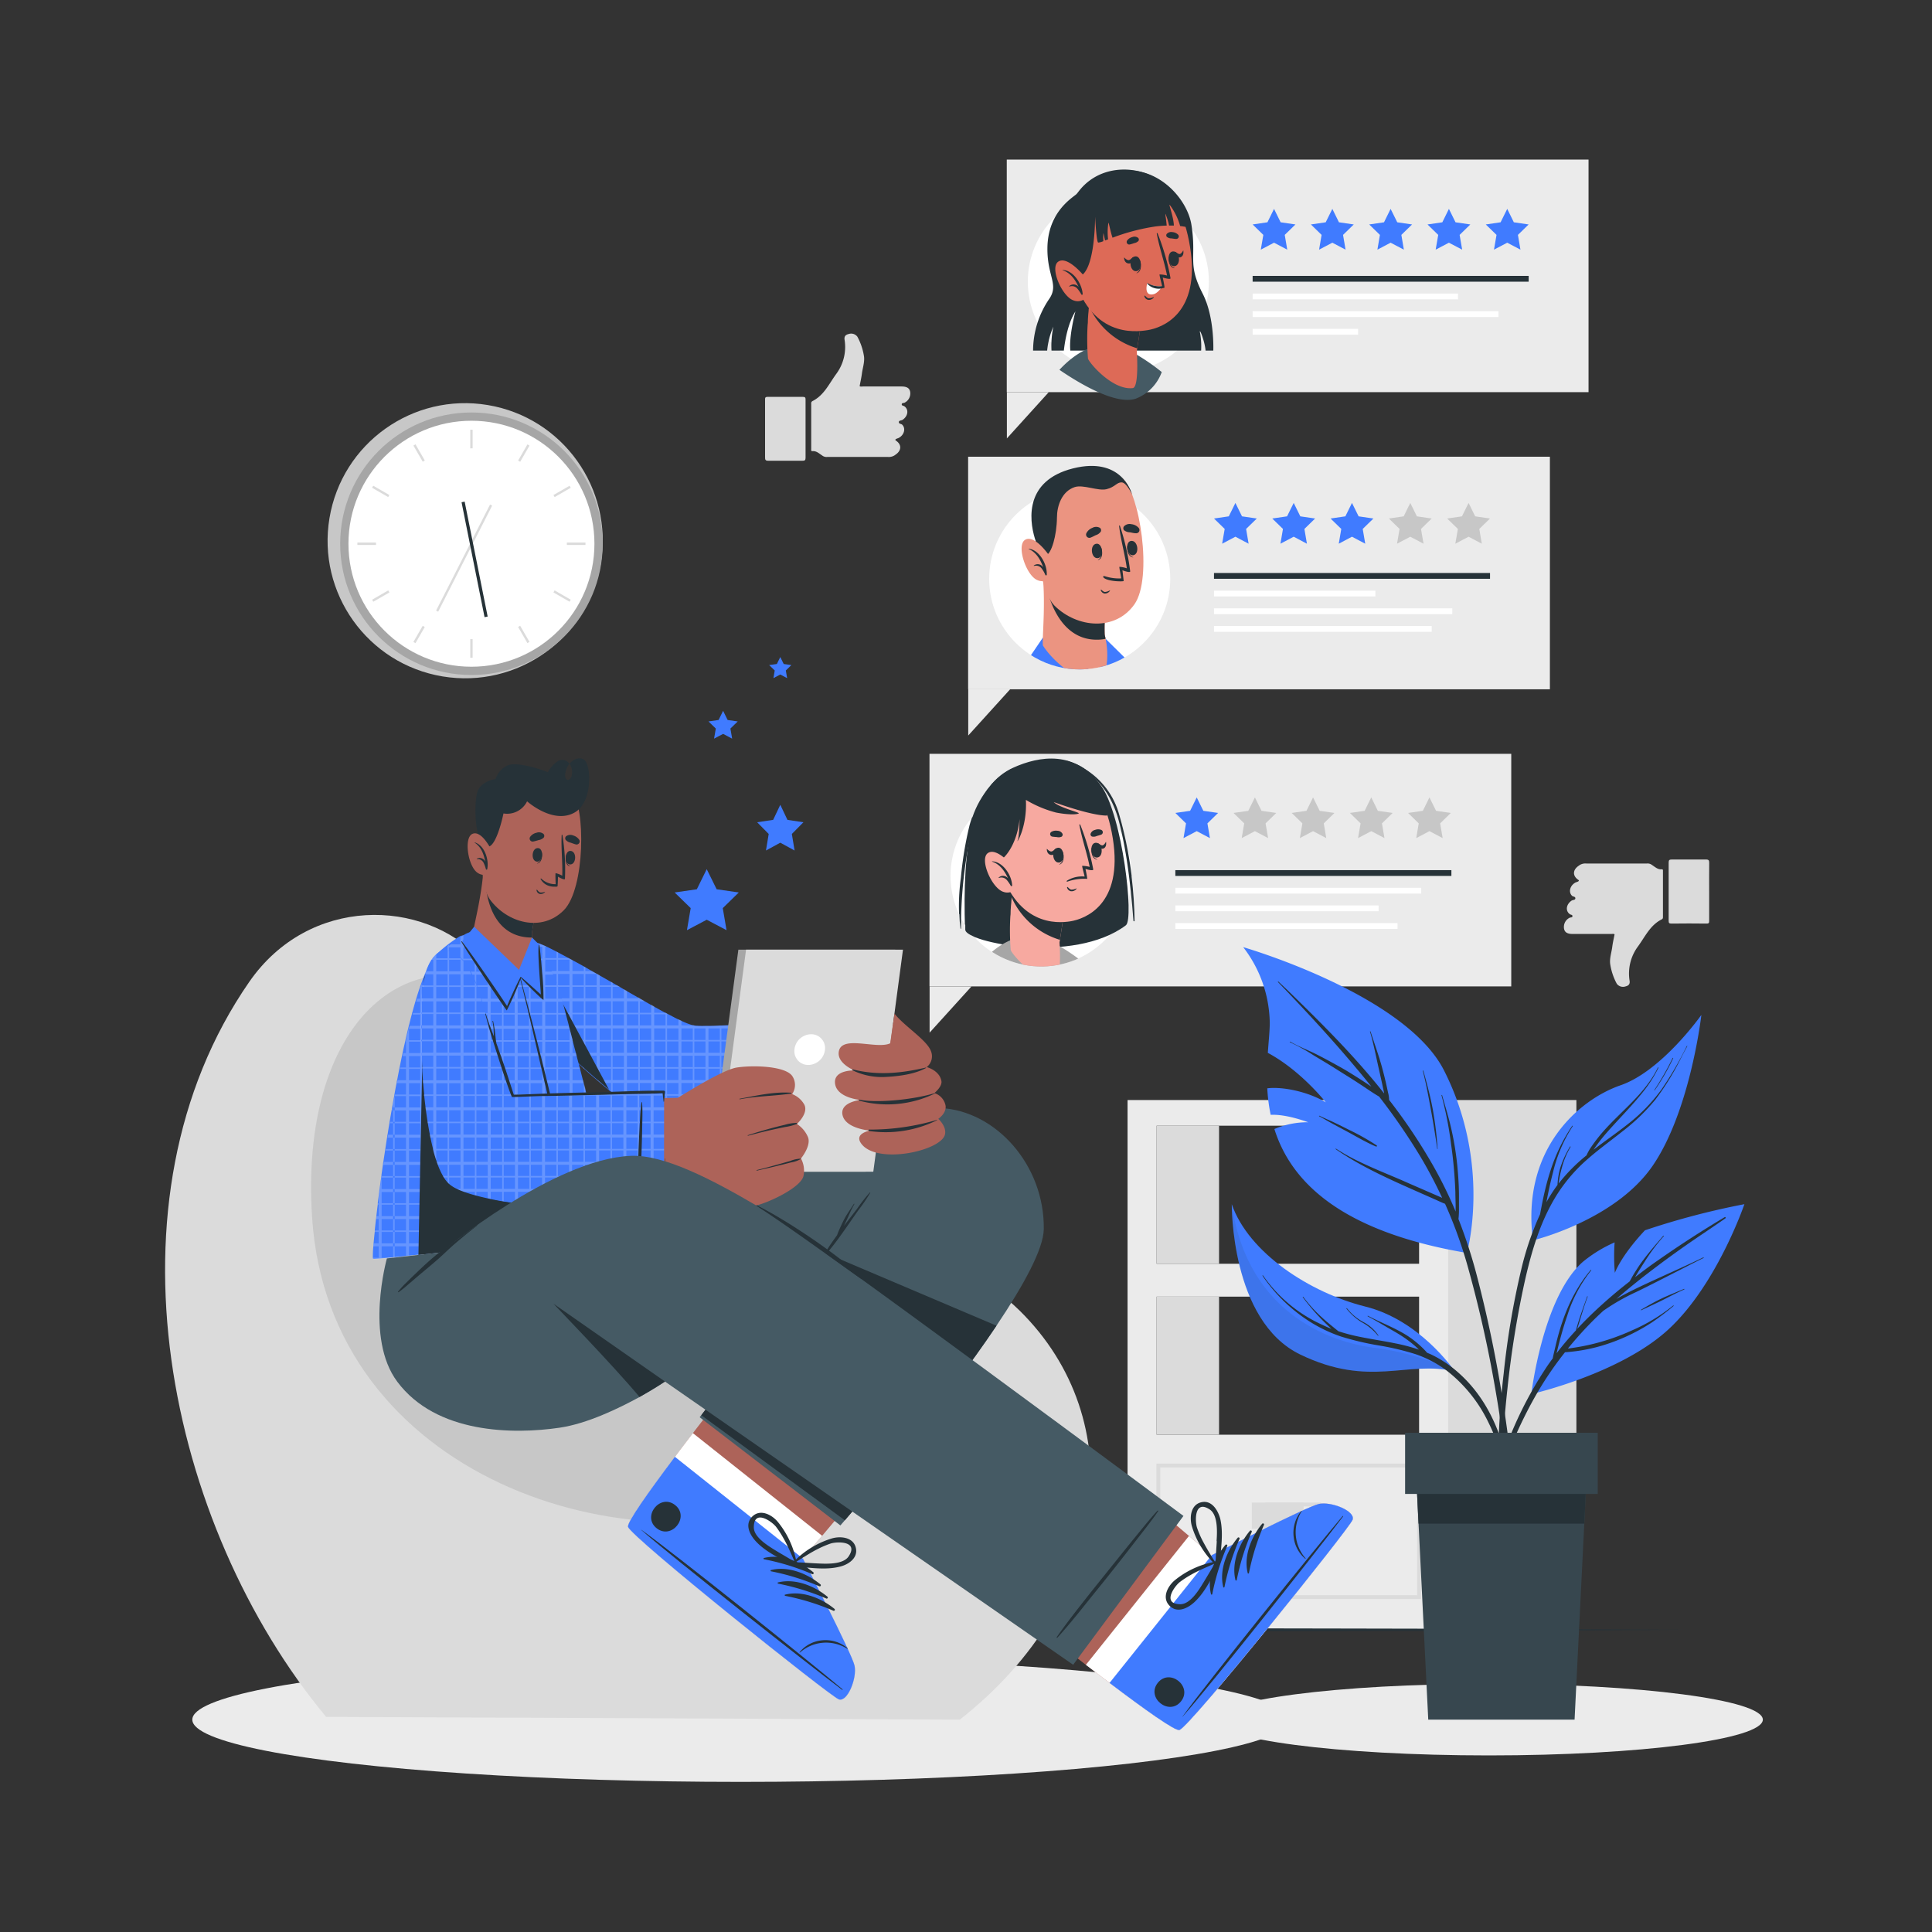 <svg xmlns="http://www.w3.org/2000/svg" xmlns:xlink="http://www.w3.org/1999/xlink" viewBox="0 0 500 500"><rect x="0" y="0" width="500" height="500" fill="#333333" stroke="none"/><defs><clipPath id="freepik--clip-path--inject-59"><path d="M292.86,226.9a1.34,1.34,0,0,0,0-.2,23.11,23.11,0,0,0-1.12-7.15A83.54,83.54,0,0,0,289.7,211a20.12,20.12,0,0,0-9.12-12.11,7.53,7.53,0,0,0-.9-.56.82.82,0,0,0-.2-.12l-.21-.11c-5.7-3.14-12.11-1.67-17,.56a15.86,15.86,0,0,0-6.15,4.92,24.55,24.55,0,0,0-4.44,7.86,23.43,23.43,0,0,0-3.4,25.21,33.74,33.74,0,0,0,.29,3.62c0,.16.24.13.24,0,0-.85,0-1.69,0-2.53q.45.82,1,1.62c0,.42,0,.83,0,1.24,0,.58.86,1.21,2.32,1.84a23.44,23.44,0,0,0,35.19-.54,23.61,23.61,0,0,0,4.1-2.44c.63-.47.83-3,.65-6.54a19.31,19.31,0,0,0,.56-2.53c.28,2.63.5,5.27.71,7.91,0,.19.3.17.3,0A113.11,113.11,0,0,0,292.86,226.9Zm-7.77-23.37c-.21-.31-.44-.61-.66-.9a24.43,24.43,0,0,1,5.27,10.53c.26,1,.5,2.06.72,3.09a23.39,23.39,0,0,0-1.28-2.23h0C288,209.63,286.65,205.76,285.09,203.53Z" style="fill:none"></path></clipPath><clipPath id="freepik--clip-path-2--inject-59"><path d="M302.87,149.8a23.44,23.44,0,1,1-35.37-20.17c1.09-3.5,3.91-6.83,10.2-8.41,12.31-3.07,15,5.81,15.3,6.77a0,0,0,0,1,0,0h0a0,0,0,0,1,0,0,34.19,34.19,0,0,1,1.09,3.48A23.32,23.32,0,0,1,302.87,149.8Z" style="fill:none"></path></clipPath></defs><g id="freepik--background-complete--inject-59"><circle cx="120.37" cy="139.93" r="35.6" transform="translate(-37.46 235.62) rotate(-80.52)" style="fill:#c7c7c7"></circle><circle cx="122.01" cy="140.72" r="33.97" style="fill:#a6a6a6"></circle><circle cx="122.01" cy="140.72" r="31.83" style="fill:#fff"></circle><rect x="121.7" y="111.21" width="0.61" height="4.82" style="fill:#dbdbdb"></rect><rect x="108.15" y="114.84" width="0.62" height="4.82" transform="translate(-44.09 69.93) rotate(-30)" style="fill:#dbdbdb"></rect><rect x="98.22" y="124.76" width="0.61" height="4.82" transform="translate(-60.87 148.91) rotate(-60)" style="fill:#dbdbdb"></rect><rect x="92.49" y="140.41" width="4.82" height="0.62" style="fill:#dbdbdb"></rect><rect x="96.12" y="153.97" width="4.82" height="0.61" transform="translate(-63.94 69.95) rotate(-30.01)" style="fill:#dbdbdb"></rect><rect x="106.04" y="163.89" width="4.82" height="0.62" transform="translate(-87.96 176.13) rotate(-60.03)" style="fill:#dbdbdb"></rect><rect x="121.7" y="165.41" width="0.61" height="4.82" style="fill:#dbdbdb"></rect><rect x="135.25" y="161.78" width="0.62" height="4.82" transform="translate(-63.94 89.77) rotate(-30)" style="fill:#dbdbdb"></rect><rect x="145.17" y="151.86" width="0.61" height="4.82" transform="translate(-60.87 203.11) rotate(-60)" style="fill:#dbdbdb"></rect><rect x="146.7" y="140.41" width="4.82" height="0.62" style="fill:#dbdbdb"></rect><rect x="143.07" y="126.86" width="4.82" height="0.61" transform="translate(-44.1 89.79) rotate(-30)" style="fill:#dbdbdb"></rect><rect x="133.15" y="116.94" width="4.82" height="0.62" transform="translate(-33.73 176.12) rotate(-60.03)" style="fill:#dbdbdb"></rect><rect x="104.71" y="144.12" width="30.8" height="0.61" transform="translate(-63.08 185.99) rotate(-63.03)" style="fill:#dbdbdb"></rect><rect x="122.41" y="129.61" width="0.82" height="30.33" transform="translate(-26.02 26.92) rotate(-11.32)" style="fill:#263238"></rect><g id="freepik--xsrjP0--inject-59"><path d="M212.75,117.86c-.78-.49-1.45-1.2-2.5-1.1-.4,0-.31-.29-.31-.51,0-3.92,0-7.85,0-11.77a.64.64,0,0,1,.33-.68c3-1.51,4.29-4.48,6.13-7a11.71,11.71,0,0,0,2.17-8.9c-.12-.89.29-1.28,1.09-1.46a2,2,0,0,1,2.23.7,15.76,15.76,0,0,1,1.72,5.14c.17,1.49-.36,2.94-.55,4.41-.14,1.08-.39,2.15-.59,3.24.26.19.57.09.85.09h9.94c1.4,0,2.08.4,2.28,1.32a2.67,2.67,0,0,1-1.45,2.88c-.24.12-.69,0-.72.4s.43.35.66.51c1.2.83,1,2.52-.41,3.5-.34.24-1,.13-1,.62s.6.39.87.66c1,1,.49,2.75-1,3.47a5.77,5.77,0,0,0-.58.22c-.17.11-.33.24,0,.46,1.44,1,1.41,2.46,0,3.5l-.43.31a2.84,2.84,0,0,1-1.75.38q-7.78,0-15.59,0A1.83,1.83,0,0,1,212.75,117.86Z" style="fill:#dbdbdb;fill-rule:evenodd"></path><path d="M198,110.94c0-2.49,0-5,0-7.48,0-.5,0-.75.67-.75,3.05,0,6.08,0,9.12,0,.6,0,.69.2.69.73q0,7.51,0,15c0,.63-.17.82-.81.8-2.95,0-5.9,0-8.84,0-.74,0-.84-.25-.83-.89C198,115.93,198,113.44,198,110.94Z" style="fill:#dbdbdb;fill-rule:evenodd"></path></g><g id="freepik--xsrjp0--inject-59"><path d="M427.55,223.87c.78.49,1.46,1.2,2.5,1.1.4,0,.31.29.32.51v11.77c0,.28,0,.52-.32.68-3,1.51-4.3,4.48-6.14,7a11.75,11.75,0,0,0-2.17,8.9c.13.89-.29,1.28-1.08,1.46a2,2,0,0,1-2.24-.7,15.74,15.74,0,0,1-1.71-5.14c-.18-1.49.36-2.94.54-4.41.14-1.08.39-2.14.6-3.24-.27-.19-.57-.09-.85-.09h-9.95c-1.4,0-2.08-.4-2.27-1.32a2.66,2.66,0,0,1,1.44-2.88c.25-.12.7,0,.73-.4s-.44-.35-.66-.51c-1.2-.83-1-2.52.41-3.5.33-.24,1-.13,1-.62s-.59-.39-.87-.66c-1-1-.48-2.75,1-3.47a4.37,4.37,0,0,0,.58-.22c.17-.11.33-.24,0-.46-1.43-1-1.4-2.46,0-3.5l.43-.31a2.84,2.84,0,0,1,1.75-.38q7.8,0,15.59,0A1.83,1.83,0,0,1,427.55,223.87Z" style="fill:#dbdbdb;fill-rule:evenodd"></path><path d="M442.33,230.79c0,2.49,0,5,0,7.48,0,.5,0,.75-.67.75q-4.56-.06-9.12,0c-.6,0-.69-.2-.69-.73,0-5,0-10,0-15.05,0-.63.17-.81.81-.8,2.95,0,5.9,0,8.85,0,.73,0,.83.25.83.89C442.31,225.8,442.33,228.29,442.33,230.79Z" style="fill:#dbdbdb;fill-rule:evenodd"></path></g><path d="M291.81,284.69V422h83V284.69Zm75.45,86.61H299.34V335.57h67.92Zm0-44.24H299.34V291.33h67.92Z" style="fill:#ebebeb"></path><rect x="374.79" y="284.69" width="33.18" height="137.26" style="fill:#dbdbdb"></rect><rect x="299.35" y="291.32" width="16.14" height="35.73" style="fill:#dbdbdb"></rect><path d="M367.76,413.84H299.27V378.78h68.49Zm-67.49-1h66.49V379.78H300.27Z" style="fill:#dbdbdb"></path><rect x="323.98" y="388.86" width="13.4" height="6.78" style="fill:#dbdbdb"></rect><path d="M341.85,395.63H327.44v-6.76h14.41Zm-13.41-1h12.41v-4.76H328.44Z" style="fill:#dbdbdb"></path><rect x="299.35" y="335.57" width="16.14" height="35.73" style="fill:#dbdbdb"></rect></g><g id="freepik--Floor--inject-59"><polygon points="80.51 421.79 124.95 421.55 169.38 421.46 258.26 421.3 347.13 421.46 391.57 421.55 436.01 421.79 391.57 422.04 347.13 422.13 258.26 422.29 169.38 422.13 124.95 422.04 80.51 421.79" style="fill:#263238"></polygon></g><g id="freepik--Shadows--inject-59"><ellipse cx="191.7" cy="445.04" rx="141.93" ry="16.11" style="fill:#ebebeb"></ellipse><ellipse cx="385.32" cy="445.04" rx="70.9" ry="9.26" style="fill:#ebebeb"></ellipse></g><g id="freepik--Puff--inject-59"><path d="M84.4,444.33l164,.71c39.86-31.31,44-77.69,15.54-105.8-17.21-17-39.07-13.57-59.88-16.28H204c-7.25-.94-14.36-2.63-21.11-6.19-21.43-11.31-33.51-38-51.54-60.41-2.25-2.81-4.6-5.55-7.06-8.18-14.83-15.83-44.34-16.35-59.77,5.91C25.32,310.63,43.29,394.8,84.4,444.33Z" style="fill:#dbdbdb"></path><path d="M80.76,314.94c4.3,67.29,82,92.41,130.55,72.25,42.2-17.53,28.39-57.53-7.23-64.23H204c-7.25-.94-14.36-2.63-21.11-6.19-21.43-11.31-33.51-38-51.54-60.41C104.51,242.4,77.61,265.67,80.76,314.94Z" style="fill:#c7c7c7"></path></g><g id="freepik--Character--inject-59"><path d="M217.07,439.79c-2.27-.83-53.56-41.83-54.53-44.63-.38-1.06,5.16-8.88,12.12-18.14,1.5-2,3.06-4,4.66-6.13,10.37-13.51,21.68-27.6,21.68-27.6l34.39,27.33-22.62,26.84-5,5.9s12.62,24.48,13.35,27.66S219.34,440.62,217.07,439.79Z" style="fill:#ad6359"></path><path d="M217.07,439.79c-2.27-.83-53.56-41.83-54.53-44.63-.45-1.29,7.81-12.57,16.78-24.27l33.45,26.57-5,5.9s12.62,24.48,13.35,27.66S219.34,440.62,217.07,439.79Z" style="fill:#fff"></path><path d="M217.07,439.79c-2.27-.83-53.56-41.83-54.53-44.63-.38-1.06,5.16-8.88,12.12-18.14l33.14,26.34s12.62,24.48,13.35,27.66S219.34,440.62,217.07,439.79Z" style="fill:#407BFF"></path><path d="M218,437.15c-8.43-7.08-43.1-34.86-52-41.22-.08-.05-.11,0,0,.06,8.2,7.2,43.1,34.69,51.9,41.3C218.05,437.43,218.15,437.3,218,437.15Z" style="fill:#263238"></path><path d="M219.33,426.54a8.83,8.83,0,0,0-6.82-2,8.51,8.51,0,0,0-5.59,3.06c0,.05.05.13.1.08a10.22,10.22,0,0,1,12.22-1A.07.07,0,0,0,219.33,426.54Z" style="fill:#263238"></path><path d="M210.46,406.88c-3.41-2.8-8.37-4.77-12.76-3.67-.17.05-.1.29,0,.32a61.06,61.06,0,0,1,12.44,3.82A.28.28,0,0,0,210.46,406.88Z" style="fill:#263238"></path><path d="M212.28,410c-3.4-2.8-8.36-4.77-12.75-3.67-.17.05-.1.29,0,.32A61.25,61.25,0,0,1,212,410.51.27.27,0,0,0,212.28,410Z" style="fill:#263238"></path><path d="M214.11,413.2c-3.4-2.8-8.36-4.77-12.75-3.67-.17,0-.11.29,0,.31a61.63,61.63,0,0,1,12.43,3.83A.28.28,0,0,0,214.11,413.2Z" style="fill:#263238"></path><path d="M215.94,416.36c-3.4-2.8-8.36-4.77-12.75-3.67-.17,0-.11.28,0,.31a61,61,0,0,1,12.43,3.83A.28.28,0,0,0,215.94,416.36Z" style="fill:#263238"></path><path d="M174.72,389.51c-3.87-3.07-8.65,2.94-4.78,6S178.6,392.59,174.72,389.51Z" style="fill:#263238"></path><path d="M221.51,400.67c-.58-2.84-3.91-3.18-6.18-2.54a23.14,23.14,0,0,0-10.16,6.3.12.12,0,0,0,0,.19.53.53,0,0,0,.4.77c3.8.26,7.84,1,11.61.1C219.41,405,222.07,403.35,221.51,400.67Zm-10.06,3.94c-1.88-.08-3.74-.26-5.61-.28,2-1.22,3.9-2.52,6-3.55a25.6,25.6,0,0,1,3.11-1.31c1.66-.54,7.34-.72,4.69,3.3C218.19,405,213.68,404.71,211.45,404.61Z" style="fill:#263238"></path><path d="M195.6,398.88c2.63,2.85,6.4,4.47,9.71,6.36a.53.53,0,0,0,.76-.42c.07,0,.14,0,.13-.13a23.07,23.07,0,0,0-4.95-10.89c-1.53-1.8-4.48-3.36-6.55-1.33S194.06,397.21,195.6,398.88Zm-.51-3.62c0-4.82,4.65-1.51,5.73-.15a24.14,24.14,0,0,1,1.85,2.83c1.18,2,2.06,4.17,3,6.29-1.57-1-3.21-1.92-4.82-2.89C199,400.18,195.07,397.91,195.09,395.26Z" style="fill:#263238"></path><path d="M270.13,318.08c-.06,5.14-5.2,14.52-12.24,25-13.54,20.19-34.15,44.44-39.24,50.36l-1.16,1.34-36.42-28,.42-.54,32.07-42-95.68-.56,36.33-28.25s2.95,1.7,9.07.8c21.12-3.09,68.73-9.93,79.95-9.48C257.71,287.37,270.35,301.54,270.13,318.08Z" style="fill:#455a64"></path><path d="M257.89,343.09c-13.54,20.19-34.15,44.44-39.24,50.36l-37.16-27.19,32.07-42Z" style="fill:#263238"></path><path d="M225.08,308.65a42.66,42.66,0,0,0-3.31,4.24l-3.41,4.44,0,.05c.2-.44.4-.88.61-1.31.71-1.48,1.28-3,2.13-4.42.05-.09-.08-.17-.13-.08-.87,1.4-1.88,2.74-2.62,4.22-.35.69-.68,1.4-1,2.11-.17.39-.35.79-.5,1.18-.07.19-.15.38-.21.58-.5.69-1,1.38-1.49,2.09-1.08,1.56-2,3.21-3.13,4.77-.06.08.08.16.14.08,1.1-1.46,2.34-2.82,3.47-4.27s2.23-3,3.3-4.52,2.07-3,3.12-4.48a45.78,45.78,0,0,0,3.15-4.61A.06.06,0,0,0,225.08,308.65Z" style="fill:#263238"></path><path d="M131,255.42c6.78,8.35,31.4,32.22,46.77,35.72,8.47,1.93,49.4,7.66,55,2.55,6.58-6,3.53-28.51-1.7-28.72-15.94-.63-45.44,2.49-52.81.87-3.34-.74-21-12.14-39.88-21.25C131.3,241.14,126.43,249.74,131,255.42Z" style="fill:#ad6359"></path><path d="M224.79,263s-.09.87-.24,2.35c0,.24,0,.5-.07.77-.09.85-.19,1.85-.3,2.95,0,.13,0,.26,0,.39q-.13,1.38-.3,2.94c0,.25-.06.51-.08.77-.1.95-.21,1.94-.31,2.95,0,.13,0,.26,0,.39-.11,1-.21,2-.32,3,0,.25-.06.51-.08.76-.11,1-.22,2-.33,2.95,0,.13,0,.26-.05.39-.11,1-.22,2-.33,2.95l-.09.76c-.08.63-.15,1.25-.22,1.85-.05.37-.1.74-.14,1.1,0,.13,0,.26,0,.39q-.11.84-.21,1.62c-.06.46-.12.91-.17,1.33,0,.26-.08.52-.12.76-.2,1.37-.37,2.4-.52,3a1.43,1.43,0,0,1-.13.39s-.05.06-.07.06l-.51-.06-1.42-.15-.77-.08-1.64-.16-1.3-.13-.4,0-2.94-.3-.77-.08-2.94-.3-.4,0-2.94-.31-.77-.08-2.94-.32-.4,0-2.94-.32-.77-.09-2.94-.34-.4,0-2.94-.35-.77-.09-.63-.08-2.31-.29-.4-.05-2.94-.39-.19,0-.58-.08-2.94-.42-.4-.06q-1.59-.24-2.94-.48l-.77-.14c-1.16-.21-2.16-.41-2.94-.61l-.4-.1-.21-.06a12.39,12.39,0,0,1-2.36-1l-.37-.19-.36-.2-.41-.23c-.91-.54-1.89-1.17-2.94-1.9-.13-.08-.26-.18-.4-.28l-.76-.54-1.05-.76-1.13-.85-.77-.59-1.9-1.51-.49-.39-.55-.45-.4-.33-.53-.43c-.68-.57-1.38-1.14-2.07-1.74a4.38,4.38,0,0,1-.34-.29l-.56-.47-.21-.18c-1-.84-2-1.69-2.94-2.56l-.24-.21-.16-.14-.28-.25-2.66-2.39-.62-.56-.15-.14-.7-.63c-.76-.69-1.51-1.39-2.25-2.08L144,270l-.54-.5-.42-.39-2-1.87-.77-.73-.37-.35-.81-.77-1.77-1.7-.39-.38-.88-.86-.41-.4L134,260.39l-.76-.76-.55-.54-.64-.65-.11-.12a16.41,16.41,0,0,1-1.65-1.95c-.14-.18-.27-.37-.39-.56s-.19-.29-.28-.43a3.26,3.26,0,0,1-.24-.4,13.64,13.64,0,0,1-1.33-2.94,7.49,7.49,0,0,1-.23-.77,9.85,9.85,0,0,1-.32-2.94c0-.14,0-.27,0-.4a5.79,5.79,0,0,1,1.09-2.94,4.89,4.89,0,0,1,.74-.77,4.26,4.26,0,0,1,.53-.39,3.64,3.64,0,0,1,.39-.23,6.79,6.79,0,0,1,2.95-.71H134a14.1,14.1,0,0,1,2.48.34h0l.47.12a2.79,2.79,0,0,1,.39.1,22.94,22.94,0,0,1,2.31.76l.64.26.77.33.38.18c.51.23,1,.49,1.58.78l1,.51.39.21,2.69,1.44.26.14.48.26a2.69,2.69,0,0,1,.29.16c1,.53,2,1.07,2.94,1.61l.4.22,1.7,1,1.24.7.13.07.64.36,2.94,1.67.4.23,1.19.68.7.4,1,.6.77.45,2.94,1.68.36.21,0,0,1.3.75,1.64.92.77.44,2.86,1.58.08,0,.4.21.28.15c1,.51,1.85,1,2.66,1.37l.77.36a19.62,19.62,0,0,0,2.94,1.17l.15,0,.25.06a3.67,3.67,0,0,0,.42.07,23.91,23.91,0,0,0,2.52.05l.77,0c.86,0,1.85,0,2.94-.09l.4,0,1.19-.05,1.75-.08.77,0,2.94-.16.4,0,2.94-.17.77,0,2.94-.18.4,0,2.94-.18.77-.05,2.94-.19.4,0,2.94-.2.77-.05,2.94-.2.4,0,2.94-.2.77-.06,2.94-.21.4,0Z" style="fill:#407BFF"></path><path d="M130.33,243.6v12.77c-.14-.18-.27-.37-.39-.56v-12A3.64,3.64,0,0,1,130.33,243.6Zm6.66-.24v19.93l.39.38V243.46A2.79,2.79,0,0,0,137,243.36Zm-3.71-.47v16.74l.76.76v-17.5Zm7.05,1.59v22l.77.73V244.81Zm3.71,1.8V270l.39.36V246.49Zm7.05,3.82v26.29l.16.14.24.21V250.32Zm-3.23-1.77-.48-.26v25.12h.15l.62.56V248.49A2.69,2.69,0,0,0,147.86,248.33Zm6.7,3.71-.13-.07V279.3l.21.18.56.47V252.4Zm3.58,2v28.34l.4.33V254.3Zm7.41,4.25-.36-.21v29.72c.14.1.27.2.4.28V258.32ZM161.48,256v29.11l.77.59V256.43Zm7.05,4v30.23h.41l.36.2v-30Zm3.71,2.06v29.62l.4.1V262.28Zm7.2,3.3-.15,0V293l.4.06V265.37Zm-3.86-1.57v28.6l.77.14V264.16Zm7,1.75v28h.58l.19,0V265.53Zm3.71-.11V294l.4.05V265.42Zm7-.35v29.77l.4,0V265.07Zm-3.71.2v29.13l.77.09V265.25Zm7-.39v30.34l.77.09V264.86Zm3.71-.22v31l.4,0v-31Zm7.05-.45V296.4l.4,0V264.2Zm-3.71.24V296l.77.08V264.42Zm7.05-.47v32.74l.77.08V264Zm3.71-.25v33.37l.4,0V263.72Zm7.05-.5v29q.1-.78.21-1.62c0-.13,0-.26,0-.39,0-.36.09-.73.14-1.1V263.22Zm-3.71.27v33.93l.77.08V263.46Zm-1.64,33.77,1.64.16.77.08,1.42.15h.58a1.43,1.43,0,0,0,.13-.39Zm-33-3.71.19,0,2.94.39.4.05,2.31.29H221.3c0-.24.07-.5.12-.76Zm-14.27-3.34.36.2.37.19H221.8c0-.13,0-.26,0-.39Zm-9.85-7.05.49.39h63c0-.13,0-.26.05-.39Zm4.29,3.34,1.05.76h57.78l.09-.76Zm-8.74-7,.56.47a4.38,4.38,0,0,0,.34.29H223c0-.25.05-.51.08-.76Zm-3.83-3.34.28.25.16.14h72.16c0-.13,0-.26,0-.39Zm-7.73-7.05.42.39h80.64c0-.13,0-.26,0-.39Zm3.6,3.33.7.63v.14h76.38c0-.26.05-.52.08-.77Zm41.25-7.05-1.19.05-.4,0c-1.09,0-2.08.08-2.94.09l-.77,0a23.91,23.91,0,0,1-2.52-.05,3.67,3.67,0,0,1-.42-.07v-.06H139.15l.81.77h84.52c0-.27.05-.53.07-.77Zm-15.29-3.09-.4-.21v0H135.7l.41.4h36.81ZM159.73,255H129.42a3.26,3.26,0,0,0,.24.4h30.77Zm5.86,3.36v0H132l.11.12.64.65h34.16ZM154.43,252l-1.24-.7H127.86a7.49,7.49,0,0,0,.23.77h26.47Zm-7.05-3.9-.26-.14H127.58c0,.13,0,.26,0,.4h20.32Zm-6.28-3.26-.77-.33-.64-.26H129.41a4.89,4.89,0,0,0-.74.77h12.81Z" style="fill:#fff;opacity:0.2"></path><path d="M157.61,282c-9.53-7.88-20.45-18.42-25.52-23.54-7-7.05-6.27-17.61,4.43-15.21h0C139.43,248.07,152.12,271.73,157.61,282Z" style="fill:#263238"></path><path d="M218.2,266.08c0-.09-.13-.12-.15,0-.46,2.32-.65,4.7-.91,7.05s-.51,4.85-.73,7.29c-.43,4.84-.94,9.72-1.1,14.59a.16.16,0,0,0,.31,0c.73-4.78,1.12-9.64,1.57-14.45.22-2.38.44-4.77.61-7.16S218.23,268.51,218.2,266.08Z" style="fill:#263238"></path><path d="M160.13,317.64a4.88,4.88,0,0,1-1.59.51l-.4.08-1,.21-1.9.34-.31.05-.46.07-2.94.47-.4.05c-.93.15-1.91.29-2.94.44l-.77.11-2.94.41-.4.05-2.94.4-.77.1-2.94.38-.4.05-1.19.15-1.75.23-.34,0c-.14,0-.29,0-.43.06l-2.94.36-.4.05-2.49.3-.45.05-.77.1-2.94.36-.4.05-2.94.34-.77.09-2.94.34-.4.05-2.94.34c-.26,0-.52.05-.77.09l-2.94.32-.4.05-.5,0-2.44.26-.77.09-2.94.3-.4.05h-.14c-1.09.11-2,.2-2.8.26l-.77.07-.84.06a3.08,3.08,0,0,1-.68,0,.71.71,0,0,1-.06-.39c0-.52,0-1.53.14-2.94,0-.24,0-.5.06-.77.08-.87.18-1.85.3-2.95,0-.13,0-.26,0-.39.1-.92.21-1.9.33-2.95l.09-.76c.11-.94.23-1.93.36-3,0-.13,0-.26,0-.39q.11-.78.21-1.59l.18-1.36c0-.25.07-.5.1-.76.13-1,.27-1.94.41-2.95l.06-.39a1.11,1.11,0,0,1,0-.17c.13-.91.26-1.84.4-2.78,0-.25.07-.5.11-.76.15-1,.3-1.95.45-2.95l.06-.39c.15-1,.3-2,.46-3,0-.25.09-.5.13-.76.15-1,.32-2,.48-2.95,0-.13,0-.26.06-.39.17-1,.34-2,.52-2.95,0-.25.08-.51.13-.76s.09-.54.14-.8l.39-2.15s0-.05,0-.07l.06-.32c.18-1,.37-2,.56-2.95,0-.25.09-.51.15-.76.18-1,.38-2,.57-3l.09-.39c.2-1,.4-2,.61-2.95.06-.26.11-.51.16-.77.22-1,.44-2,.67-2.94,0-.11,0-.21.07-.32s0-.05,0-.07c.23-1,.47-2,.7-2.95l.06-.23c0-.18.09-.36.14-.54.25-1,.5-2,.76-2.94,0-.13.07-.27.11-.4.27-1,.55-2,.83-2.94l.24-.77c.28-.93.57-1.82.86-2.66,0-.09.06-.19.1-.28s.09-.27.14-.4.1-.3.16-.44c.17-.49.35-1,.53-1.41s.29-.74.44-1.09.23-.52.34-.77a19,19,0,0,1,1.61-2.94s0,0,0,0,.18-.26.27-.37a7.71,7.71,0,0,1,.5-.59l.28-.28.53-.48c.68-.6,1.31-1.13,1.9-1.59a1.81,1.81,0,0,1,.23-.18l.4-.31.38-.28c.92-.68,1.76-1.23,2.56-1.73L120,242l.16-.1a6.61,6.61,0,0,1,1.36-.62,12.69,12.69,0,0,1,1.42-.38l.11,0,.29-.06a28.07,28.07,0,0,1,2.94-.37l.77,0c1,0,2-.07,2.94,0h.4c1.09,0,2.1.09,2.94.18l.77.09a9.06,9.06,0,0,1,1.37.25l.17.06a2.2,2.2,0,0,1,.54.34,8,8,0,0,1,.86.83l.4.45c.39.47.83,1,1.27,1.66.18.25.36.5.54.77.37.55.75,1.15,1.13,1.78.23.37.47.76.69,1.16l.08.13.15.27c.53.94,1,1.93,1.52,2.94.13.25.25.51.37.77q.48,1.05.9,2.13c.11.27.21.54.31.81l.09.24.06.16a29.52,29.52,0,0,1,.86,2.84.3.3,0,0,1,0,.1c.06.22.12.48.2.77.19.77.44,1.76.75,2.94,0,.13.07.26.11.4.23.89.48,1.87.77,2.94,0,.22.11.45.17.68a.29.29,0,0,1,0,.09q.36,1.33.75,2.82l0,.13c0,.13.07.26.1.39l.78,2.94c.06.25.13.51.2.77.25,1,.51,1.94.77,2.95,0,.13.07.26.11.39.25,1,.51,2,.77,3l.18.69a.64.64,0,0,1,0,.07c.13.47.25.95.38,1.43l.39,1.52c0,.13.07.26.11.39.25,1,.51,2,.76,2.95.07.25.14.5.2.76.26,1,.52,2,.77,2.95,0,.13.07.26.1.39.2.78.41,1.56.61,2.34l.15.61c.07.25.13.51.2.76l.42,1.63c.11.45.22.89.34,1.32,0,.13.06.26.1.39l.74,2.95c.07.26.13.51.2.76.25,1,.5,2,.73,2.95,0,.13.07.26.1.39l.72,2.95h0v0l.18.74c.07.33.15.65.22,1,.17.69.33,1.36.47,2l.09.39c.26,1.13.47,2.12.64,3,.06.27.11.53.15.76A6,6,0,0,1,160.13,317.64Z" style="fill:#407BFF"></path><path d="M102.14,283.51v41.92l-.4.05V285.73l.39-2.15S102.14,283.53,102.14,283.51Zm-3.36,20.83-.06.39c-.14,1-.28,2-.41,2.95,0,.26-.07.51-.1.76L98,309.8v16l.77-.07V304.17A1.11,1.11,0,0,0,98.78,304.34Zm7-38.2c-.23,1-.47,1.95-.7,2.95h0v56l.77-.09V265.91ZM109,255c0,.13-.1.26-.14.4s-.07.19-.1.28v69.07l.4-.05V254.54C109.13,254.68,109.08,254.83,109,255Zm6.81-10.17v79.12l.4-.05V244.5Zm-3.44,3.12c-.09.11-.18.24-.27.37v76.06c.25,0,.51-.06.77-.09V247.34A7.71,7.71,0,0,0,112.4,247.93Zm6.78-5.44v81.05l.77-.09V242Zm3.82-1.61h-.11v82.23l.4-.05V240.82Zm6.94-.52v81.89l.4-.05V240.36Zm-3.71.09V322.7l.77-.1V240.41Zm7,.09v81.3c.14,0,.29,0,.43-.06l.34,0V240.63Zm3.71,1.57v79.25l.4-.05V242.56ZM144.35,255c-.1-.27-.2-.54-.31-.81v66.26l.4-.05V255Zm-3.33-7c-.22-.4-.46-.79-.69-1.16v74.16l.77-.1V248.06Zm6.38,18.21a.29.29,0,0,0,0-.09V320l.77-.11V269Q147.76,267.48,147.4,266.14Zm3.71,14.1a.64.64,0,0,0,0-.07v39.25l.4-.05v-37.7C151.36,281.19,151.24,280.71,151.11,280.24Zm7.21,28.2-.18-.74v10.53l.4-.08v-8.74C158.47,309.09,158.39,308.77,158.32,308.44Zm-3.54-14.1c-.07-.25-.13-.51-.2-.76l-.15-.61V318.9l.46-.07.31-.05V296ZM96.45,325.49a.71.71,0,0,0,.06.39H98v-.06l.77-.07c.77-.06,1.71-.15,2.8-.26Zm.2-3.71c0,.27,0,.53-.06.77h30.86l2.49-.3.4-.05,2.94-.36c.14,0,.29,0,.43-.06Zm.34-3.34c0,.13,0,.26,0,.39h57.94l.31-.05,1.9-.34Zm62-7.05H97.82c0,.13,0,.26,0,.39H159.1Zm.73,3.34H97.41l-.09.76h62.57C159.85,315.26,159.8,315,159.74,314.73Zm-1.6-7v0H98.31c0,.26-.07.51-.1.76h60.11Zm-.83-3.36H98.78l-.06.39h58.69C157.38,304.6,157.34,304.47,157.31,304.34Zm-1.77-7H99.82l-.06.39h55.88C155.6,297.55,155.57,297.42,155.54,297.29Zm.84,3.34H99.31c0,.26-.07.51-.11.76h57.38C156.51,301.14,156.45,300.89,156.38,300.63Zm-1.8-7.05H100.41c0,.26-.09.51-.13.76h54.5C154.71,294.09,154.65,293.83,154.58,293.58Zm-.86-3.34H101c0,.13,0,.26-.06.39h52.93C153.79,290.5,153.75,290.37,153.72,290.24Zm-1.84-7.05H102.2l-.06.32s0,.05,0,.07H152C152,283.45,151.92,283.32,151.88,283.19Zm.87,3.34H101.6c0,.25-.09.51-.13.76H153C152.89,287,152.82,286.78,152.75,286.53Zm-1.66-6.36-.18-.69h-48c-.06.25-.11.51-.15.76h48.35A.64.64,0,0,0,151.09,280.17Zm-1.06-4H103.57l-.09.39h46.66C150.1,276.4,150.07,276.27,150,276.14Zm-1.85-7.05h-43.1v.07c0,.11,0,.21-.07.32h43.27C148.25,269.35,148.21,269.22,148.18,269.09Zm.88,3.33H104.34c0,.26-.1.51-.16.77h45.08C149.19,272.93,149.12,272.67,149.06,272.42Zm-1.68-6.37c-.06-.23-.12-.46-.17-.68H106c0,.18-.1.36-.14.54l-.06.23H147.4A.29.29,0,0,0,147.38,266.05Zm-1-4H106.86c0,.13-.08.27-.11.4h39.69C146.4,262.29,146.36,262.16,146.33,262Zm-1.89-6.81V255H109c0,.13-.1.26-.14.4H144.5Zm.94,3.1H107.93l-.24.77h37.89C145.5,258.8,145.44,258.54,145.38,258.32Zm-2.61-7H110.5c-.11.25-.23.5-.34.77h33C143,251.78,142.9,251.52,142.77,251.27Zm-1.67-3.21-.08-.13H112.4c-.09.11-.18.24-.27.37s0,0,0,0h29.14Zm-5.51-7.12-.17-.06H122.89v0a12.69,12.69,0,0,0-1.42.38h14.66A2.2,2.2,0,0,0,135.59,240.94Zm3.07,3.28h-22l-.38.28-.4.31a1.81,1.81,0,0,0-.23.18H139.2C139,244.72,138.84,244.47,138.66,244.22Z" style="fill:#fff;opacity:0.2"></path><path d="M135.8,321.51c-9.43,1.21-19.8,2.43-27.51,3.27l1.43-71.65c1.12-2.88,2.29-5,3.46-6.07l.53-.48Z" style="fill:#263238"></path><path d="M148.8,311.53q-.72-3.33-1.45-6.66-1.47-6.66-3-13.31-3.09-13.41-6.55-26.73c-1.28-5-2.65-9.94-3.91-14.93a.08.08,0,0,0-.15,0c2.31,8.84,4.32,17.76,6.39,26.66s4.1,17.72,6.08,26.6l1.65,7.47c.55,2.52,1,5.12,1.72,7.58.08.28.57.22.53-.08C149.85,316,149.27,313.73,148.8,311.53Z" style="fill:#263238"></path><path d="M133.84,252.19c-3.7.51-9.4-5.62-11.43-10.34-.14-.32.64-3.52,1.41-7.45.45-2.39.9-5.06,1.14-7.52,0-.51,1.68.58,1.68.58l3.11,1.08,10.31,3.56a39.38,39.38,0,0,0-2.39,9.32,5,5,0,0,0,0,1v.17C137.81,244.57,137.42,251.69,133.84,252.19Z" style="fill:#ad6359"></path><path d="M137.68,242.45v.17a9.77,9.77,0,0,1-1.59-.07C125.7,241.33,125.65,228,125.65,228l4.1.57,10.31,3.56a39.38,39.38,0,0,0-2.39,9.32A5,5,0,0,0,137.68,242.45Z" style="fill:#263238"></path><path d="M126.84,207.26c-2.77,5-3.18,21.21-.08,25.48,4.51,6.2,13.5,8.58,19.18,2.8,5.5-5.61,5.66-26.69,2-30.74C142.65,198.83,130.94,199.8,126.84,207.26Z" style="fill:#ad6359"></path><path d="M140.25,220.66s-.09.05-.09.09c0,1.09-.18,2.34-1.18,2.67,0,0,0,.07,0,.06C140.2,223.35,140.42,221.69,140.25,220.66Z" style="fill:#263238"></path><path d="M139.31,219.49c-1.75-.18-2,3.32-.37,3.5S140.77,219.65,139.31,219.49Z" style="fill:#263238"></path><path d="M146.52,221.27s.09.06.08.11c-.11,1.08,0,2.34.91,2.77,0,0,0,.07,0,.06C146.3,224,146.25,222.28,146.52,221.27Z" style="fill:#263238"></path><path d="M147.57,220.21c1.76,0,1.65,3.5,0,3.51S146.1,220.22,147.57,220.21Z" style="fill:#263238"></path><path d="M138,217.79a13.62,13.62,0,0,0,1.39-.38,2.31,2.31,0,0,0,1.34-.66.75.75,0,0,0-.05-.91,1.85,1.85,0,0,0-1.84-.32,2.7,2.7,0,0,0-1.64,1.06A.79.79,0,0,0,138,217.79Z" style="fill:#263238"></path><path d="M149.05,218.54c-.48-.12-.9-.3-1.37-.46a2.34,2.34,0,0,1-1.3-.74.74.74,0,0,1,.1-.9,1.87,1.87,0,0,1,1.86-.22,2.74,2.74,0,0,1,1.58,1.15A.8.8,0,0,1,149.05,218.54Z" style="fill:#263238"></path><path d="M139,230.28c.24.27.48.64.87.7a2.86,2.86,0,0,0,1.19-.19,0,0,0,0,1,0,.06,1.48,1.48,0,0,1-1.42.49,1.16,1.16,0,0,1-.79-1C138.86,230.25,139,230.24,139,230.28Z" style="fill:#263238"></path><path d="M139.91,227.5a3.71,3.71,0,0,0,2.35,1.82,4.57,4.57,0,0,0,1.33.15,1.11,1.11,0,0,0,.26,0l.24,0a.27.27,0,0,0,.23-.23h0a.41.41,0,0,0,0-.11h0V229c.08-.84.08-2.11.08-2.11.3.17,1.81,1,1.81.54a55.7,55.7,0,0,0-.65-11.3.1.1,0,0,0-.2,0c-.18,3.49.27,7,.15,10.5a6.52,6.52,0,0,0-1.71-.66c-.12,0,0,2.47,0,2.85v0a5.15,5.15,0,0,1-3.74-1.46C139.94,227.34,139.85,227.41,139.91,227.5Z" style="fill:#263238"></path><path d="M148.72,210.27c-5.57,3.17-12.31-2.89-12.31-2.89a5.75,5.75,0,0,1-6.11,3.14s-1.78,8.82-4.13,8.61c-3.58-.32-3.67-12.57-2.34-14.86s4.42-2.65,4.42-2.65a5.9,5.9,0,0,1,2.73-3.34c2.6-1.67,10.82,1.56,10.82,1.56a7.9,7.9,0,0,1,2.41-2.74,2.22,2.22,0,0,1,3.16.56,5.25,5.25,0,0,0-1,2.13c-.64,2.57,1.49,2.74,1.67.38a3.76,3.76,0,0,0-.63-2.51c1.18-1.46,2.94-1.82,3.91-.9C153.05,198.42,153.35,207.64,148.72,210.27Z" style="fill:#263238"></path><path d="M127.51,220.64s-2.58-5.72-5.11-4.89-1.25,8.65,1.25,10.16a2.79,2.79,0,0,0,3.95-.78Z" style="fill:#ad6359"></path><path d="M122.82,218s-.06.05,0,.07c1.75,1.12,2.41,3.06,2.77,5a1.54,1.54,0,0,0-2.19-.84c-.05,0,0,.11,0,.11a1.72,1.72,0,0,1,1.75.94,8.64,8.64,0,0,1,.6,1.66c.06.19.38.16.35-.05v0C126.6,222.43,125.36,218.71,122.82,218Z" style="fill:#263238"></path><path d="M137.68,242.62,134.32,251l-11.61-11.16-3.09,3.77s11.56,17.94,11.61,17.12l3.51-7.94,5.56,5.29-.83-13.66Z" style="fill:#407BFF"></path><path d="M140.27,251.29c-.21-2.25-.36-4.53-.68-6.77a.08.08,0,0,0-.15,0c-.39,2.19.47,10.79.52,12.86l0,0c-.24-.23-5.15-4.65-5.2-4.58-.77,1.27-3.35,7-3.53,7.57-1.83-2.85-9.57-14.07-11.71-16.75a.08.08,0,0,0-.13.08c1.63,3,11.63,17.83,11.77,17.79a86.89,86.89,0,0,0,3.67-8.39c.84,1,5.82,6,5.83,5.63A70.57,70.57,0,0,0,140.27,251.29Z" style="fill:#263238"></path><polygon points="183.41 303.24 224.02 303.24 231.69 245.77 191.09 245.77 183.41 303.24" style="fill:#a6a6a6"></polygon><polygon points="185.41 303.24 226.01 303.24 233.69 245.77 193.08 245.77 185.41 303.24" style="fill:#dbdbdb"></polygon><path d="M213.5,271.66a4.4,4.4,0,0,1-4.3,3.95,3.56,3.56,0,0,1-3.6-3.95,4.39,4.39,0,0,1,4.29-4A3.57,3.57,0,0,1,213.5,271.66Z" style="fill:#fff"></path><path d="M110.35,258.62c-1.91,26.75,2.8,45.17,7.51,47.14,12.7,5.32,51.31,8.28,60.16,7.34,3.46-.36,1.18-29.05-2.54-29-9.22.25-43,.53-43.44.33-2.87-1.35-3-10.27-9.64-29.33C117.05,239.72,111.13,247.68,110.35,258.62Z" style="fill:#ad6359"></path><path d="M205,278.42a4.15,4.15,0,0,1,0,4.73,6.12,6.12,0,0,1,3.16,2.73c1.13,2.27-1.92,5-1.92,5a7.61,7.61,0,0,1,2.87,3.42c.87,2.28-1.82,5.51-1.82,5.51a6.68,6.68,0,0,1,.64,4.59c-.69,2.66-7.32,6.05-11.27,7.31s-16.32,1.15-18.69,1.36l-8.31-25.26s16.08-10.69,20.93-11.52C194.73,275.63,203.09,275.84,205,278.42Z" style="fill:#ad6359"></path><path d="M204.74,282.8c-4.52-.31-8.88.74-13.3,1.55-.1,0-.07.17,0,.15,4.38-.85,8.88-.82,13.29-1.49A.11.11,0,0,0,204.74,282.8Z" style="fill:#263238"></path><path d="M206.1,290.61a11.71,11.71,0,0,0-3,.49c-1.07.25-2.13.52-3.19.8-2.11.57-4.22,1.19-6.3,1.87a.08.08,0,1,0,0,.15c2.11-.56,4.23-1.1,6.36-1.57,1.07-.24,2.14-.46,3.21-.68a14,14,0,0,0,3-.77A.15.15,0,0,0,206.1,290.61Z" style="fill:#263238"></path><path d="M207.25,299.86a8.1,8.1,0,0,0-2.72.59l-2.88.82c-1.93.54-3.85,1.07-5.79,1.54-.1,0-.07.18,0,.15,2-.46,4-.9,5.92-1.39,1-.23,1.94-.48,2.91-.73a7.57,7.57,0,0,0,2.56-.89S207.3,299.86,207.25,299.86Z" style="fill:#263238"></path><path d="M171.86,282.74v32.2l-2.56-.13c-.24,0-.5,0-.77,0l-.86,0-2.08-.11c-.13,0-.26,0-.4,0l-2.94-.19-.77,0-2.94-.2-.4,0-2.94-.23-.77-.06-2.94-.25-.4,0-2.94-.27-.77-.08-2.94-.31-.4,0c-1-.1-2-.22-2.94-.33l-.77-.09-2.94-.38L137,312l-1.43-.2-1.51-.22-.77-.12-.28-.05c-.91-.14-1.79-.29-2.66-.45l-.4-.07c-1-.18-2-.37-2.94-.57l-.77-.17c-1-.23-2-.46-2.94-.71l-.4-.11q-1.53-.42-2.79-.87l-.15-.05-.77-.3c-.32-.14-.63-.27-.91-.41a8.68,8.68,0,0,1-2-1.25l-.1-.09-.3-.31a8.19,8.19,0,0,1-1-1.3c-.08-.12-.15-.25-.23-.39a19.44,19.44,0,0,1-1.36-2.95l-.27-.76-.09-.28c-.27-.8-.53-1.66-.77-2.57l0-.1-.09-.39c-.25-.94-.47-1.93-.69-3,0-.25-.1-.5-.14-.76-.2-.95-.37-1.94-.53-2.95,0-.13-.05-.26-.07-.39-.15-1-.29-1.95-.42-2.95,0-.25-.07-.51-.1-.76-.12-1-.24-2-.34-2.95,0-.13,0-.26,0-.39-.1-1-.19-2-.27-2.95l-.06-.76c-.06-.76-.11-1.52-.16-2.28,0-.22,0-.44,0-.67l0-.39c-.06-1-.1-2-.14-2.95,0-.26,0-.52,0-.77,0-1-.06-2-.08-2.94v-.39c0-1,0-2,0-2.95v-.77c0-1,0-2,.06-2.94,0-.14,0-.27,0-.4,0-1,.07-2,.13-2.94,0-.26,0-.52,0-.77,0-.48.07-.93.11-1.37s.11-1.08.17-1.57c0-.14,0-.27,0-.4.09-.69.2-1.31.31-1.85.08-.38.16-.74.26-1.09s.15-.52.23-.77a11.65,11.65,0,0,1,1.37-2.94l.3-.4.25-.3a4.78,4.78,0,0,1,.77-.73,3.79,3.79,0,0,1,2.94-.86l.4.08a6.31,6.31,0,0,1,2.92,1.81l0,0c.12.12.24.24.36.38s.28.31.41.48a16.66,16.66,0,0,1,1.64,2.46l.42.77c.3.59.59,1.22.88,1.9.13.32.27.65.4,1,0,0,0,0,0,0l.15.4c.29.79.58,1.63.85,2.52,0,.14.09.28.13.42s.15.51.24.77l.89,2.94.12.4c.18.61.36,1.21.54,1.79.12.39.24.77.35,1.15s.16.52.23.77.13.4.19.6l.72,2.35c0,.13.09.26.13.39.31,1,.62,2,.91,2.94.09.26.17.52.24.77.33,1,.64,2,.94,2.89,0,0,0,0,0,.06s.08.26.13.39l.25.74c.27.81.53,1.54.77,2.21l.29.76a18.1,18.1,0,0,0,1.33,2.95,2.4,2.4,0,0,0,.31.39.42.42,0,0,0,.24.11h.77l2.94-.06h.4l1.3,0,1.64,0,.77,0,2.94-.07h.4l2.94-.07.77,0,2.94-.07h.4l2.94-.07h.77l2.94-.08h.4l2.94-.08.77,0,2.94-.07h.4l2.94-.08.77,0Z" style="fill:#407BFF"></path><path d="M109.19,257V277.2c0-.22,0-.44,0-.67l0-.39c-.06-1-.1-2-.14-2.95,0-.26,0-.52,0-.77,0-1-.06-2-.08-2.94v-.39c0-1,0-2,0-2.95v-.77c0-1,0-2,.06-2.94,0-.14,0-.27,0-.4,0-1,.07-2,.13-2.94,0-.26,0-.52,0-.77C109.11,257.84,109.15,257.39,109.19,257ZM115.84,246v60l.3.31.1.09V246.12Zm-3.71,1.59v50.15c.24.91.5,1.77.77,2.57V246.9A4.78,4.78,0,0,0,112.13,247.63Zm7.41.7c-.12-.14-.24-.26-.36-.38v60.14l.77.3V248.81C119.82,248.64,119.68,248.48,119.54,248.33Zm3.35,5.61v55.37l.4.11V254.93C123.16,254.59,123,254.26,122.89,253.94Zm7.2,22.59c-.05-.13-.09-.26-.13-.39s0,0,0-.06v34.79l.4.07V277.27Zm-3.28-10.39c-.07-.25-.15-.51-.23-.77s-.23-.76-.35-1.15v45.91l.77.17V266.14Zm6.47,17.55v27.75l.77.12V283.68Zm3.71-.11V312l.4.06V283.58Zm7-.13v29.39l.4,0V283.44Zm-3.71.09v28.88l.77.09v-29Zm7-.17v29.82l.77.08V283.35Zm3.71-.09v30.26l.4,0V283.27Zm7-.18v31l.4,0V283.09Zm-3.33.09h-.38v30.64l.77.06V283.18Zm6.67-.18v31.34l.77,0V283Zm3.71-.09v31.67c.14,0,.27,0,.4,0V282.91Zm3.34-.09v31.94c.27,0,.53,0,.77,0v-32ZM133,311.39l.28.05.77.12,1.51.22h36.3v-.39Zm34.67,3.34.86,0c.27,0,.53,0,.77,0l2.56.13v-.21Zm-49.4-7.05c.28.14.59.27.91.41l.77.3.15.05h51.76v-.76Zm-3.65-3.34c.08.14.15.27.23.39h57v-.39Zm-2.61-7,.09.39h59.76v-.39Zm1,3.34.27.76h58.6v-.76Zm-1.81-7.05c0,.26.09.51.14.76h60.54v-.76Zm-.6-3.34c0,.13,0,.26.07.39h61.21v-.39Zm-.9-7.05c0,.13,0,.26,0,.39H133a2.4,2.4,0,0,1-.31-.39Zm44.75,0h0l-2.94.07h-.4l-2.94.07-.77,0-2.94.07H144l-2.94.07-.77,0-1.64,0h33.17v-.39Zm-44.37,3.34c0,.25.06.51.1.76h61.7v-.76Zm21.05-7H109.35l.06.76h22ZM130,276.14H109.12l0,.39h20.94C130,276.4,130,276.27,130,276.14Zm-2.24-7.05H108.86v.39h19C127.81,269.35,127.77,269.22,127.72,269.09Zm1,3.33H108.94c0,.25,0,.51,0,.77h20C128.93,272.94,128.85,272.68,128.76,272.42Zm-2.18-7.05H108.83v.77h18C126.74,265.89,126.66,265.63,126.58,265.37Zm-1-3.34H108.9c0,.13,0,.26,0,.4h16.8Zm-2.26-7h-13.9c0,.13,0,.26,0,.4h14.1Zm1.13,3.34H109.08c0,.25,0,.51,0,.77h15.65C124.59,258.83,124.52,258.58,124.44,258.32Zm-2.85-7H110.21c-.08.25-.16.51-.23.77h12ZM119.18,248v0h-7.3l-.3.4h8C119.42,248.19,119.3,248.07,119.18,248Z" style="fill:#fff;opacity:0.2"></path><path d="M172.07,282.75a.33.33,0,0,0-.3-.48c-5.06-.06-10.15.21-15.21.34s-10.14.23-15.21.4c-2.85.1-8.33.35-8.38.27s-1.58-4.84-1.91-5.83c-.64-1.93-1.31-3.85-2-5.78-.19-.56-.39-1.12-.59-1.67-.06-.38-.13-.76-.17-1.13s-.12-1-.18-1.56a28.9,28.9,0,0,0-.51-3.07.08.08,0,0,0-.15.05,17.19,17.19,0,0,1,.32,3.2l.06.77c-1-2.66-1.24-3.13-2.09-5.82a.08.08,0,1,0-.15,0c1,3.89,1.54,5.56,2.76,9.4.62,1.94,1.23,3.88,1.88,5.82.32.94,1.78,5.34,2.25,6.22.06.11,5.2-.18,7.73-.22s5.07-.08,7.61-.14l15.21-.38c2.81-.07,5.64-.07,8.45-.23,0,.33.25,2,.23,2.11s.16.13.15,0S172.08,282.78,172.07,282.75Z" style="fill:#263238"></path><path d="M166.17,285.31c0-.08-.14-.11-.16,0-.32,2.23-.37,4.51-.5,6.76s-.23,4.66-.31,7c-.15,4.65-.38,9.32-.25,14a.15.15,0,0,0,.3,0c.46-4.59.57-9.24.74-13.85q.13-3.42.2-6.86C166.22,290,166.34,287.62,166.17,285.31Z" style="fill:#263238"></path><path d="M172.11,301.82l0-1c0-.16,0-.33,0-.49a.36.36,0,0,0,0-.22h0c0-.09,0-.18,0-.28a0,0,0,0,0-.08,0c0,.1,0,.19,0,.28h0s0,.06,0,.07c-.09,2.41-.35,4.82-.46,7.23s-.15,4.85-.13,7.29c-2.75-.23-5.54-.2-8.3-.34s-5.72-.35-8.58-.58c-5.73-.46-11.45-1-17.15-1.81l-4.75-.67c-1.61-.23-3.29-.35-4.87-.73-.1,0-.14.14,0,.16,1.45.18,2.89.58,4.33.84s2.82.5,4.24.72q4.24.68,8.51,1.2,8.52,1.06,17.1,1.49l4.91.21c1.61.05,3.24.15,4.85.07A.29.29,0,0,0,172,315c0-2.53.13-5.06.16-7.59,0-1.24,0-2.48,0-3.72C172.14,303.06,172.13,302.44,172.11,301.82Z" style="fill:#263238"></path><path d="M231.48,262.31c2.55,3.28,8.45,6.86,9.47,9.77a3.55,3.55,0,0,1-1.12,4.08s3.32.83,3.81,3.62c.25,1.44-1.83,3.11-1.83,3.11a4.22,4.22,0,0,1,2.91,3.29c.22,2-1.89,3.37-1.89,3.37s2.17,1.92,1.74,4c-.86,4.28-17.74,8-21.72,2.36-1.86-2.63,2.31-3.31,2.31-3.31s-6.23-.47-7.09-3.93,4.62-4,4.62-4-6.05-.5-6.57-4.18,5-3.46,5-3.46-4.31-1.71-4.07-4.62c.4-4.8,9.82-.71,13.34-2.41Z" style="fill:#ad6359"></path><path d="M242.53,289.81a0,0,0,0,1,0,.09,30,30,0,0,1-17.62,2.8c-.19,0-.22-.36,0-.36A61.29,61.29,0,0,0,242.53,289.81Z" style="fill:#263238"></path><path d="M241.9,282.9c.06,0,.1.09,0,.12a28.08,28.08,0,0,1-19.41,1.86c-.22-.06-.36-.35-.09-.29C226.88,285.55,236.56,284.57,241.9,282.9Z" style="fill:#263238"></path><path d="M220.71,276.76c6.35,1.62,12.59,1,18.91-.48.08,0,.1.09,0,.13-2.88,1.59-7,2.13-10.26,2.29a17.21,17.21,0,0,1-8.74-1.72C220.54,276.93,220.57,276.73,220.71,276.76Z" style="fill:#263238"></path><path d="M350.05,393.33c-.84,2.26-42,53.43-44.8,54.39-1.06.37-8.86-5.19-18.1-12.18-2-1.51-4-3.08-6.12-4.68-13.47-10.41-27.52-21.77-27.52-21.77l27.43-34.31,26.77,22.72,5.88,5s24.52-12.54,27.71-13.26S350.89,391.06,350.05,393.33Z" style="fill:#ad6359"></path><path d="M350.05,393.33c-.84,2.26-42,53.43-44.8,54.39-1.3.44-12.54-7.86-24.22-16.86l26.68-33.36,5.88,5s24.52-12.54,27.71-13.26S350.89,391.06,350.05,393.33Z" style="fill:#fff"></path><path d="M350.05,393.33c-.84,2.26-42,53.43-44.8,54.39-1.06.37-8.86-5.19-18.1-12.18l26.44-33.06s24.52-12.54,27.71-13.26S350.89,391.06,350.05,393.33Z" style="fill:#407BFF"></path><path d="M347.42,392.41c-7.12,8.41-35,43-41.39,51.84,0,.07,0,.11.05,0,7.23-8.17,34.84-43,41.48-51.76C347.7,392.34,347.57,392.24,347.42,392.41Z" style="fill:#263238"></path><path d="M336.81,391a8.82,8.82,0,0,0-2,6.81,8.57,8.57,0,0,0,3,5.6c.05,0,.13-.05.08-.1a10.23,10.23,0,0,1-1-12.23A.07.07,0,0,0,336.81,391Z" style="fill:#263238"></path><path d="M317.12,399.84c-2.81,3.39-4.8,8.35-3.71,12.74,0,.17.29.11.32,0a60.8,60.8,0,0,1,3.86-12.42A.28.28,0,0,0,317.12,399.84Z" style="fill:#263238"></path><path d="M320.29,398c-2.81,3.39-4.8,8.35-3.71,12.74,0,.17.28.11.31,0a60.83,60.83,0,0,1,3.87-12.42A.28.28,0,0,0,320.29,398Z" style="fill:#263238"></path><path d="M323.45,396.2c-2.81,3.39-4.8,8.35-3.71,12.74.05.17.29.11.32,0a60.8,60.8,0,0,1,3.86-12.42A.28.28,0,0,0,323.45,396.2Z" style="fill:#263238"></path><path d="M326.62,394.38c-2.81,3.4-4.8,8.35-3.71,12.74,0,.17.28.11.31,0a61,61,0,0,1,3.87-12.42A.28.28,0,0,0,326.62,394.38Z" style="fill:#263238"></path><path d="M299.64,435.51c-3.09,3.86,2.91,8.67,6,4.8S302.73,431.65,299.64,435.51Z" style="fill:#263238"></path><path d="M311,388.76c-2.84.58-3.19,3.9-2.56,6.17a23.05,23.05,0,0,0,6.27,10.18.11.11,0,0,0,.18,0,.54.54,0,0,0,.78-.4c.27-3.8,1-7.83.14-11.61C315.23,390.88,313.63,388.21,311,388.76Zm3.9,10.08c-.09,1.87-.27,3.73-.29,5.61a69.82,69.82,0,0,1-3.53-6,24.89,24.89,0,0,1-1.3-3.11c-.54-1.66-.7-7.34,3.31-4.68C315.25,392.1,315,396.61,314.85,398.84Z" style="fill:#263238"></path><path d="M309.07,414.67c2.86-2.62,4.49-6.39,6.4-9.69a.53.53,0,0,0-.42-.76.12.12,0,0,0-.14-.13A23,23,0,0,0,304,409c-1.8,1.52-3.37,4.47-1.35,6.54S307.4,416.2,309.07,414.67Zm-3.62.5c-4.82-.05-1.5-4.66-.12-5.73a24.14,24.14,0,0,1,2.83-1.85c2-1.17,4.18-2,6.3-3-1,1.56-1.93,3.2-2.91,4.8C310.39,411.3,308.1,415.19,305.45,415.17Z" style="fill:#263238"></path><path d="M306.28,392.32l-28.55,38.52L181.39,364l-9.29-6.45s-2.63,1.77-6.59,4c-5.5,3-13.56,6.89-20.69,7.94-12,1.77-31.93,1.58-42-11.9-8.49-11.35-2.69-31.91-2.69-31.91l14-1.55s29-24.23,49.18-25c8.55-.34,21,6.14,32.53,12.91S306.28,392.32,306.28,392.32Z" style="fill:#455a64"></path><path d="M172.1,357.54s-2.63,1.77-6.59,4c-7-8.38-21.82-23.6-22.27-24.14Z" style="fill:#263238"></path><path d="M123.45,317.08c-1.86,1.28-3.65,2.66-5.49,4s-3.66,2.53-5.37,3.95-3.4,3-5,4.55c-.79.75-1.58,1.51-2.34,2.28a22.32,22.32,0,0,0-2.24,2.43c-.06.08.06.18.14.13a28.17,28.17,0,0,0,2.49-2c.87-.73,1.72-1.48,2.59-2.21,1.67-1.42,3.37-2.8,5-4.23s3.19-3,4.83-4.39,3.6-3,5.43-4.42C123.52,317.11,123.49,317.05,123.45,317.08Z" style="fill:#263238"></path><path d="M299.58,390.94c-1.86,2-3.57,4.15-5.3,6.26s-3.46,4.25-5.17,6.39c-3.42,4.27-6.88,8.53-10.24,12.85-1.85,2.38-3.67,4.77-5.39,7.24a.11.11,0,0,0,.18.14c3.69-4.05,7-8.37,10.47-12.64s6.84-8.58,10.19-12.91c1.84-2.37,3.74-4.73,5.43-7.21A.11.11,0,0,0,299.58,390.94Z" style="fill:#263238"></path><path d="M223.08,330.79c-3.39-3.93-17.93-14.24-27.22-18.85a.08.08,0,0,0-.07.14c9.26,5.95,24.52,17.23,27.15,18.91C223.06,331.06,223.17,330.89,223.08,330.79Z" style="fill:#263238"></path></g><g id="freepik--Stars--inject-59"><polygon points="182.9 224.94 185.47 230.14 191.2 230.97 187.05 235.02 188.03 240.73 182.9 238.03 177.78 240.73 178.75 235.02 174.6 230.97 180.34 230.14 182.9 224.94" style="fill:#407BFF"></polygon><polygon points="201.94 208.28 203.79 212.18 207.92 212.8 204.93 215.83 205.64 220.11 201.94 218.09 198.23 220.11 198.94 215.83 195.95 212.8 200.09 212.18 201.94 208.28" style="fill:#407BFF"></polygon><polygon points="187.14 183.96 188.31 186.33 190.92 186.71 189.03 188.55 189.48 191.16 187.14 189.93 184.8 191.16 185.25 188.55 183.36 186.71 185.97 186.33 187.14 183.96" style="fill:#407BFF"></polygon><polygon points="201.94 170.04 202.82 171.84 204.81 172.12 203.37 173.52 203.71 175.5 201.94 174.56 200.16 175.5 200.5 173.52 199.06 172.12 201.05 171.84 201.94 170.04" style="fill:#407BFF"></polygon></g><g id="freepik--Reviews--inject-59"><rect x="240.55" y="195.09" width="150.56" height="60.19" style="fill:#ebebeb"></rect><polygon points="240.58 255.29 240.58 267.25 251.42 255.29 240.58 255.29" style="fill:#ebebeb"></polygon><circle cx="269.43" cy="226.69" r="23.43" style="fill:#fff"></circle><polygon points="309.71 206.37 311.42 209.84 315.24 210.39 312.48 213.09 313.13 216.9 309.71 215.1 306.29 216.9 306.94 213.09 304.18 210.39 308 209.84 309.71 206.37" style="fill:#407BFF"></polygon><polygon points="324.77 206.37 326.48 209.84 330.3 210.39 327.53 213.09 328.19 216.9 324.77 215.1 321.35 216.9 322 213.09 319.23 210.39 323.06 209.84 324.77 206.37" style="fill:#c7c7c7"></polygon><polygon points="339.82 206.37 341.53 209.84 345.36 210.39 342.59 213.09 343.24 216.9 339.82 215.1 336.4 216.9 337.06 213.09 334.29 210.39 338.11 209.84 339.82 206.37" style="fill:#c7c7c7"></polygon><polygon points="354.88 206.37 356.59 209.84 360.42 210.39 357.65 213.09 358.3 216.9 354.88 215.1 351.46 216.9 352.12 213.09 349.35 210.39 353.17 209.84 354.88 206.37" style="fill:#c7c7c7"></polygon><polygon points="369.94 206.37 371.65 209.84 375.47 210.39 372.71 213.09 373.36 216.9 369.94 215.1 366.52 216.9 367.17 213.09 364.41 210.39 368.23 209.84 369.94 206.37" style="fill:#c7c7c7"></polygon><rect x="304.18" y="225.19" width="71.44" height="1.5" style="fill:#263238"></rect><rect x="304.18" y="229.76" width="63.63" height="1.5" style="fill:#fff"></rect><rect x="304.18" y="234.33" width="52.6" height="1.5" style="fill:#fff"></rect><rect x="304.18" y="238.9" width="57.5" height="1.5" style="fill:#fff"></rect><g style="clip-path:url(#freepik--clip-path--inject-59)"><path d="M262.23,198.67c-10.85,4.88-13.19,20.17-12.48,41.93.11,3.31,28.09,9.06,41.63-1.14,2.18-1.65-.92-28.27-6.29-35.93C278.43,194,268.94,195.65,262.23,198.67Z" style="fill:#263238"></path><path d="M261.93,198.89c-5.67,2.89-9.32,8.63-11,14.65a92.21,92.21,0,0,0-2.25,13.61,53.52,53.52,0,0,0-.2,13.14.12.12,0,0,0,.24,0,113.07,113.07,0,0,1,2.55-24.52c1.41-6.75,4.88-12.79,10.84-16.44C262.38,199.17,262.18,198.77,261.93,198.89Z" style="fill:#263238"></path><path d="M289.71,211a20.12,20.12,0,0,0-13.62-14.11,0,0,0,0,0,0,.08c7.52,2.84,11.74,8.57,13.64,16.17,2.07,8.28,2.91,16.68,3.59,25.15a.15.15,0,0,0,.3,0A103.06,103.06,0,0,0,289.71,211Z" style="fill:#263238"></path><path d="M254.18,248.75l.09.07c4.91,3.35,14.61,9.23,19.79,7.36a11.66,11.66,0,0,0,6.6-6.85,53.61,53.61,0,0,0-6.41-4.45C266.6,239.79,259.7,242.84,254.18,248.75Z" style="fill:#a6a6a6"></path><path d="M261.57,245.86c.35,1.13,6.34,8.23,11.58,7.63,1.71-.19,1.05-9.56,1.05-9.56l.11-.7,1.52-9.84L264,226.84l-1.71-.86s-.24,2.72-.5,6.11c0,.16,0,.32,0,.48s0,.38-.05.56c0,.5-.09,1-.12,1.53s-.06.78-.07,1.19,0,.82-.07,1.23A64.1,64.1,0,0,0,261.57,245.86Z" style="fill:#f7a9a0"></path><path d="M261.74,232.09a20,20,0,0,0,12.57,11.14l1.52-9.84L264,226.84l-1.71-.86S262,228.7,261.74,232.09Z" style="fill:#263238"></path><path d="M288,217c2.74,17.26-7.29,20.85-11,21.44-3.37.53-14.28,1.35-18.79-15.53s2-23,9.64-24.67S285.25,199.76,288,217Z" style="fill:#f7a9a0"></path><path d="M285,216a11.7,11.7,0,0,1-1.15.35,1.88,1.88,0,0,1-1.25.14.62.62,0,0,1-.37-.66,1.55,1.55,0,0,1,1.16-1.05,2.24,2.24,0,0,1,1.63,0A.67.67,0,0,1,285,216Z" style="fill:#263238"></path><path d="M272.3,216.51a11.89,11.89,0,0,0,1.2.12,1.91,1.91,0,0,0,1.25-.1.64.64,0,0,0,.23-.73,1.52,1.52,0,0,0-1.34-.8,2.3,2.3,0,0,0-1.6.32A.67.67,0,0,0,272.3,216.51Z" style="fill:#263238"></path><path d="M275.08,220.51s-.09.07-.08.11c.17,1.18.17,2.56-.86,3.07,0,0,0,.08,0,.07C275.44,223.43,275.43,221.6,275.08,220.51Z" style="fill:#263238"></path><path d="M273.89,219.39c-1.92.07-1.64,3.9.13,3.84S275.49,219.34,273.89,219.39Z" style="fill:#263238"></path><path d="M273.15,219.65c-.32.24-.62.65-1,.71s-.84-.29-1.18-.66c0,0-.06,0-.06.05,0,.74.38,1.47,1.17,1.52s1.2-.63,1.33-1.39C273.41,219.74,273.28,219.55,273.15,219.65Z" style="fill:#263238"></path><path d="M282.47,219.43s.1,0,.1.1c0,1.19.29,2.55,1.39,2.87,0,0,0,.07,0,.07C282.63,222.37,282.32,220.57,282.47,219.43Z" style="fill:#263238"></path><path d="M283.46,218.12c1.9-.26,2.29,3.56.53,3.8S281.86,218.35,283.46,218.12Z" style="fill:#263238"></path><path d="M284.28,218.29c.32.17.66.51,1,.5s.69-.46.91-.89c0,0,.06,0,.07,0,.09.73-.07,1.51-.76,1.72s-1.16-.38-1.41-1.09C284.07,218.44,284.15,218.22,284.28,218.29Z" style="fill:#263238"></path><path d="M276.32,229.57c.29.27.59.65,1,.67a3,3,0,0,0,1.27-.33,0,0,0,0,1,.05.06,1.58,1.58,0,0,1-1.49.68,1.25,1.25,0,0,1-1-1C276.19,229.56,276.28,229.53,276.32,229.57Z" style="fill:#263238"></path><path d="M280.92,224.87s.39,1.75.46,2.58a12.93,12.93,0,0,0-5.18.73c-.09,0-.27-.11-.05-.27a7.33,7.33,0,0,1,4.54-1.06c0-.23-.74-2.75-.61-2.77a7.71,7.71,0,0,1,1.93.27c-.71-3.66-2-7.19-2.66-10.85a.11.11,0,0,1,.21-.08A61,61,0,0,1,282.93,225C283,225.47,281.26,225,280.92,224.87Z" style="fill:#263238"></path><path d="M258.19,222.92c1.86-.26,6.33-5.82,5.74-14.89,0,0,0,8.18-.55,9.43s2.49-3.13,2.12-10.45a29.89,29.89,0,0,0,7.81,3.28c3.53.68,5.64.48,5.87.21s-5-1.46-6.49-2.93c0,0,9.53,3.52,13.78,3.5.49,0-.1-9.1-7-12.84s-16.51.7-19.08,3.62c0,0-3.23.73-6.39,5.86S256.17,223.21,258.19,222.92Z" style="fill:#263238"></path><path d="M262.27,224.37s-4.19-5.16-6.56-3.63,1,9.21,4,10.08a3,3,0,0,0,3.84-1.86Z" style="fill:#f7a9a0"></path><path d="M256.74,222.91a0,0,0,0,0,0,.08c2.09.68,3.29,2.49,4.18,4.39a1.62,1.62,0,0,0-2.46-.27.06.06,0,0,0,.06.1,1.84,1.84,0,0,1,2,.49,9.1,9.1,0,0,1,1.07,1.55c.11.17.43.05.35-.15l0,0C261.81,226.46,259.54,223,256.74,222.91Z" style="fill:#263238"></path></g><rect x="250.55" y="118.2" width="150.56" height="60.19" style="fill:#ebebeb"></rect><polygon points="250.58 178.39 250.58 190.35 261.42 178.39 250.58 178.39" style="fill:#ebebeb"></polygon><circle cx="279.43" cy="149.8" r="23.43" style="fill:#fff"></circle><polygon points="319.72 130.16 321.43 133.63 325.26 134.19 322.49 136.89 323.14 140.71 319.72 138.9 316.29 140.71 316.95 136.89 314.18 134.19 318.01 133.63 319.72 130.16" style="fill:#407BFF"></polygon><polygon points="334.81 130.16 336.52 133.63 340.35 134.19 337.58 136.89 338.23 140.71 334.81 138.9 331.38 140.71 332.03 136.89 329.26 134.19 333.09 133.63 334.81 130.16" style="fill:#407BFF"></polygon><polygon points="349.89 130.16 351.61 133.63 355.44 134.19 352.67 136.89 353.32 140.71 349.89 138.9 346.47 140.71 347.12 136.89 344.35 134.19 348.18 133.63 349.89 130.16" style="fill:#407BFF"></polygon><polygon points="364.98 130.16 366.69 133.63 370.52 134.19 367.75 136.89 368.41 140.71 364.98 138.9 361.55 140.71 362.21 136.89 359.44 134.19 363.27 133.63 364.98 130.16" style="fill:#c7c7c7"></polygon><polygon points="380.07 130.16 381.78 133.63 385.61 134.19 382.84 136.89 383.49 140.71 380.07 138.9 376.64 140.71 377.3 136.89 374.52 134.19 378.35 133.63 380.07 130.16" style="fill:#c7c7c7"></polygon><rect x="314.18" y="148.29" width="71.44" height="1.5" style="fill:#263238"></rect><rect x="314.18" y="152.86" width="41.77" height="1.5" style="fill:#fff"></rect><rect x="314.18" y="157.44" width="61.67" height="1.5" style="fill:#fff"></rect><rect x="314.18" y="162.01" width="56.35" height="1.5" style="fill:#fff"></rect><g style="clip-path:url(#freepik--clip-path-2--inject-59)"><path d="M286.14,165.33l-2.08,9.39L269.9,165l-3.52,5.19s9.27,12.54,19.14,12.54c5.19,0,6.2-11.89,6.2-11.89Z" style="fill:#407BFF"></path><path d="M283.76,176c-3.8,1.18-10.86-4.28-13.82-8.89-.2-.32.06-3.82.18-8.09.06-2.59.07-5.48-.11-8.11,0-.54,1.87.32,1.87.32l3.47.59,11.46,2a42,42,0,0,0-.89,10.22,5.18,5.18,0,0,0,.19,1.08,1.68,1.68,0,0,0,0,.18C286.62,167.3,287.45,174.86,283.76,176Z" style="fill:#eb9481"></path><path d="M286.11,165.15a1.68,1.68,0,0,0,0,.18,10.4,10.4,0,0,1-1.69.21c-11.14.52-13.51-13.53-13.51-13.53l4.41-.12,11.46,2a42.08,42.08,0,0,0-.89,10.23A5.08,5.08,0,0,0,286.11,165.15Z" style="fill:#263238"></path><path d="M268.58,129.94c-2,5.79.34,22.88,4.35,26.83,5.82,5.74,15.7,6.68,20.67-.39,4.81-6.86,1.32-29.07-3.2-32.7C283.75,118.33,271.6,121.39,268.58,129.94Z" style="fill:#eb9481"></path><path d="M285,141.78c0-.05-.08.06-.07.11.19,1.15.21,2.49-.78,3,0,0,0,.08,0,.07C285.44,144.62,285.39,142.83,285,141.78Z" style="fill:#263238"></path><path d="M283.83,140.71c-1.87.11-1.52,3.84.22,3.74S285.4,140.62,283.83,140.71Z" style="fill:#263238"></path><path d="M291.73,141.33s.1,0,.1.1c.07,1.16.35,2.47,1.44,2.76a0,0,0,0,1,0,.06C292,144.19,291.62,142.44,291.73,141.33Z" style="fill:#263238"></path><path d="M292.65,140c1.85-.32,2.35,3.4.64,3.69S291.1,140.29,292.65,140Z" style="fill:#263238"></path><path d="M282.2,139.15c.49-.18.92-.43,1.39-.65a2.42,2.42,0,0,0,1.3-.93.8.8,0,0,0-.21-.95,2,2,0,0,0-2,0,2.89,2.89,0,0,0-1.54,1.4A.85.85,0,0,0,282.2,139.15Z" style="fill:#263238"></path><path d="M293.92,138c-.53,0-1-.16-1.52-.24a2.47,2.47,0,0,1-1.51-.55.8.8,0,0,1,0-1,2,2,0,0,1,1.91-.55,2.88,2.88,0,0,1,1.86.93A.84.84,0,0,1,293.92,138Z" style="fill:#263238"></path><path d="M285,152.61c.3.25.61.59,1,.59a3,3,0,0,0,1.22-.41,0,0,0,0,1,.06.06,1.56,1.56,0,0,1-1.41.76,1.23,1.23,0,0,1-1-.93C284.84,152.61,284.92,152.58,285,152.61Z" style="fill:#263238"></path><path d="M285.67,149.54c1.18,1,5.13,1,5.14.82l-.32-2.77c.34.14,2.07.73,2,.26a59.82,59.82,0,0,0-2.66-11.77.11.11,0,0,0-.21,0c.43,3.7,1.5,7.31,2,11a7.13,7.13,0,0,0-1.91-.39c-.13.05.46,2.59.45,3a12,12,0,0,1-4.24-.57C285.46,149,285.36,149.28,285.67,149.54Z" style="fill:#263238"></path><path d="M270.66,143.74c1.46-.37,2.83-5.16,2.88-9.8,0-3,1.23-6.75,4.56-7.87,2.21-.75,6.06,1.07,8.27.53s2.61-1.79,3.91-1.76,2.75,3.24,2.75,3.24-2.32-10.11-15.33-6.86c-13.7,3.43-10.94,15.16-9.62,18.92C269.09,143.05,270.66,143.74,270.66,143.74Z" style="fill:#263238"></path><path d="M271.62,143.91s-3.71-5.57-6.23-4.26.18,9.33,3.08,10.48a3,3,0,0,0,4-1.51Z" style="fill:#eb9481"></path><path d="M266.22,142a0,0,0,0,0,0,.08c2,.88,3.07,2.8,3.78,4.79a1.65,1.65,0,0,0-2.45-.51.07.07,0,0,0,.06.11,1.81,1.81,0,0,1,2,.69,7.87,7.87,0,0,1,.93,1.65c.09.18.43.09.36-.12v-.05C271,146,269,142.32,266.22,142Z" style="fill:#263238"></path></g><rect x="260.55" y="41.3" width="150.56" height="60.19" style="fill:#ebebeb"></rect><polygon points="260.58 101.49 260.58 113.46 271.42 101.49 260.58 101.49" style="fill:#ebebeb"></polygon><circle cx="289.43" cy="72.9" r="23.43" style="fill:#fff"></circle><polygon points="329.72 54.06 331.43 57.53 335.26 58.09 332.49 60.79 333.14 64.61 329.72 62.81 326.29 64.61 326.95 60.79 324.18 58.09 328.01 57.53 329.72 54.06" style="fill:#407BFF"></polygon><polygon points="344.81 54.06 346.52 57.53 350.35 58.09 347.58 60.79 348.23 64.61 344.81 62.81 341.38 64.61 342.03 60.79 339.26 58.09 343.09 57.53 344.81 54.06" style="fill:#407BFF"></polygon><polygon points="359.89 54.06 361.61 57.53 365.44 58.09 362.67 60.79 363.32 64.61 359.89 62.81 356.47 64.61 357.12 60.79 354.35 58.09 358.18 57.53 359.89 54.06" style="fill:#407BFF"></polygon><polygon points="374.98 54.06 376.69 57.53 380.52 58.09 377.75 60.79 378.41 64.61 374.98 62.81 371.55 64.61 372.21 60.79 369.44 58.09 373.27 57.53 374.98 54.06" style="fill:#407BFF"></polygon><polygon points="390.07 54.06 391.78 57.53 395.61 58.09 392.84 60.79 393.49 64.61 390.07 62.81 386.64 64.61 387.3 60.79 384.52 58.09 388.35 57.53 390.07 54.06" style="fill:#407BFF"></polygon><rect x="324.18" y="71.4" width="71.44" height="1.5" style="fill:#263238"></rect><rect x="324.18" y="75.97" width="53.15" height="1.5" style="fill:#fff"></rect><rect x="324.18" y="80.54" width="63.63" height="1.5" style="fill:#fff"></rect><rect x="324.18" y="85.11" width="27.3" height="1.5" style="fill:#fff"></rect><path d="M314,90.74h-2c-.2-2.55-1.82-6.45-1.41-4.48a19.3,19.3,0,0,1,.26,4.48H277c-.39-3.84,1.32-10.15,1.32-10.15-2,3.17-2.71,7.67-3,10.15h-3.19a23.75,23.75,0,0,1,.48-6.21A20.42,20.42,0,0,0,271,90.74h-3.64a23.85,23.85,0,0,1,4.23-13.46c2.46-3.67-.58-5.81-.52-13,.06-9.51,6.59-13.16,7.67-14.16,14.77-13.68,28.17-1,29.6,8.05,1.39,8.84-1.15,10,3,18C314.37,82.28,314,90.74,314,90.74Z" style="fill:#263238"></path><path d="M274.18,95.71l.09.06c4.91,3.35,14.61,9.23,19.79,7.36a11.65,11.65,0,0,0,6.6-6.84,52.7,52.7,0,0,0-6.41-4.46C286.6,86.75,279.7,89.79,274.18,95.71Z" style="fill:#455a64"></path><path d="M281.57,92.81c.35,1.13,6.34,8.23,11.58,7.63,1.71-.19,1.05-9.56,1.05-9.56l.11-.7,1.52-9.84L284,73.79l-1.71-.85s-.24,2.71-.5,6.1c0,.16,0,.32,0,.49s0,.37-.05.55c0,.5-.09,1-.12,1.53s-.06.78-.07,1.19,0,.82-.07,1.23A64.1,64.1,0,0,0,281.57,92.81Z" style="fill:#dd6a57"></path><path d="M281.74,79a20,20,0,0,0,12.57,11.14l1.52-9.84L284,73.79l-1.71-.85S282,75.65,281.74,79Z" style="fill:#263238"></path><path d="M308,64c2.74,17.26-7.29,20.85-11,21.44-3.37.53-15,1.92-19.46-15s2.65-23.61,10.31-25.24S305.25,46.71,308,64Z" style="fill:#dd6a57"></path><path d="M278.94,71.65c4.32-.52,4.47-14,4.47-15.59.06,1,.36,6.53.8,6.72a4.4,4.4,0,0,0,1.34-.37h0a12.91,12.91,0,0,1,0-2c0-.31.17.65.44,1.82l.78-.29a15.74,15.74,0,0,1,.07-4.2c.08-.53.41,1.79,1.08,3.78A52.8,52.8,0,0,1,299.1,58.6c1.08-.13,2-.19,2.84-.22-.13-1.62-.46-3.33-.31-3a15.71,15.71,0,0,1,.93,3h1.24c-.08-2.29-1.47-5.85-1.06-5.33a16.16,16.16,0,0,1,2.68,5.45c1.59.18,2,.45,2.05,0a19.13,19.13,0,0,0-6.78-11.35c-5.85-4.65-16.76-5-22.2,3.33,0,0-4.75,3.69-5.1,9S276.44,71.94,278.94,71.65Z" style="fill:#263238"></path><path d="M280.48,71.33s-4.19-5.17-6.57-3.64,1,9.21,4,10.08a2.94,2.94,0,0,0,3.83-1.86Z" style="fill:#dd6a57"></path><path d="M275,69.87c-.05,0-.05.06,0,.07,2.09.68,3.29,2.49,4.18,4.39a1.62,1.62,0,0,0-2.46-.27.06.06,0,0,0,.06.1,1.84,1.84,0,0,1,2,.49,9.1,9.1,0,0,1,1.07,1.55c.11.18.43.06.34-.15l0,0C280,73.41,277.75,69.93,275,69.87Z" style="fill:#263238"></path><path d="M300.78,74a4.77,4.77,0,0,1-1.61,1.86,2.2,2.2,0,0,1-1.29.35c-1-.06-1.19-.92-1.17-1.7a5.2,5.2,0,0,1,.2-1.22A6.35,6.35,0,0,0,300.78,74Z" style="fill:#fff"></path><path d="M304.39,61.84c-.41,0-.79-.09-1.2-.14a1.92,1.92,0,0,1-1.19-.38.62.62,0,0,1-.07-.76,1.56,1.56,0,0,1,1.48-.49,2.29,2.29,0,0,1,1.49.67A.66.66,0,0,1,304.39,61.84Z" style="fill:#263238"></path><path d="M292.38,63.27a9.5,9.5,0,0,0,1.15-.35,1.94,1.94,0,0,0,1.11-.58.63.63,0,0,0-.07-.76,1.52,1.52,0,0,0-1.54-.22,2.26,2.26,0,0,0-1.35.92A.66.66,0,0,0,292.38,63.27Z" style="fill:#263238"></path><path d="M295.08,67.46s-.09.07-.08.11c.17,1.18.17,2.56-.86,3.07,0,0,0,.08,0,.07C295.44,70.38,295.43,68.55,295.08,67.46Z" style="fill:#263238"></path><path d="M293.89,66.34c-1.92.07-1.64,3.9.13,3.84S295.49,66.29,293.89,66.34Z" style="fill:#263238"></path><path d="M293.15,66.6c-.32.24-.62.65-1,.72s-.84-.3-1.18-.66c0,0-.06,0-.06,0,0,.74.38,1.47,1.17,1.53s1.2-.64,1.33-1.39C293.41,66.7,293.28,66.5,293.15,66.6Z" style="fill:#263238"></path><path d="M302.47,66.38s.1.05.1.1c0,1.19.29,2.55,1.39,2.87,0,0,0,.07,0,.07C302.63,69.32,302.32,67.52,302.47,66.38Z" style="fill:#263238"></path><path d="M303.46,65.08c1.9-.27,2.29,3.55.53,3.8S301.86,65.3,303.46,65.08Z" style="fill:#263238"></path><path d="M304.28,65.24c.32.18.66.51,1,.5s.69-.46.91-.89c0,0,.06,0,.07,0,.09.73-.07,1.51-.76,1.73s-1.16-.39-1.41-1.1C304.07,65.39,304.15,65.18,304.28,65.24Z" style="fill:#263238"></path><path d="M296.32,76.52c.29.27.59.65,1,.67a3,3,0,0,0,1.27-.33,0,0,0,0,1,.05.06,1.58,1.58,0,0,1-1.49.68,1.25,1.25,0,0,1-1-1C296.19,76.51,296.28,76.48,296.32,76.52Z" style="fill:#263238"></path><path d="M300.92,71.82s.39,1.75.46,2.58c0,.08-.19.14-.47.18,0,0,0,0,0,0a4,4,0,0,1-4-1.16c-.06-.07,0-.17.12-.12a6,6,0,0,0,3.71.73c0-.24-.77-3-.64-3a7.32,7.32,0,0,1,1.93.28c-.71-3.67-2-7.2-2.66-10.86a.11.11,0,0,1,.21-.07A60.72,60.72,0,0,1,302.93,72C303,72.42,301.26,71.93,300.92,71.82Z" style="fill:#263238"></path></g><g id="freepik--Plant--inject-59"><path d="M396.3,360.79s23-5.2,35.54-16.79,19.61-32.36,19.61-32.36a196.65,196.65,0,0,0-25.74,6.76c-2.06,2.2-6,6.73-7.79,11a52.29,52.29,0,0,1-.06-7.87,35,35,0,0,0-8.18,5C399.25,335.63,396.3,360.79,396.3,360.79Z" style="fill:#407BFF"></path><path d="M437.12,321.73c3.13-2.16,6.31-4.25,9.43-6.44a.18.18,0,0,0-.19-.3c-5.92,3.53-11.75,7.31-17.39,11.26-2,1.38-3.9,2.81-5.81,4.28l.4-.68c.69-1.16,1.42-2.29,2.14-3.42a49,49,0,0,1,4.88-6.5c.06-.08-.05-.19-.12-.11-1.78,2.06-3.57,4.1-5.2,6.29-.78,1-1.49,2.11-2.18,3.21-.36.58-.7,1.15-1,1.74l-.35.59c-3,2.33-5.85,4.76-8.61,7.33q-2.56,2.38-4.93,4.93c.88-2.78,1.66-5.59,2.69-8.32a.08.08,0,1,0-.15,0c-1,2.87-2.1,5.75-2.87,8.7-1.76,1.9-3.44,3.86-5,5.91,0-.12.05-.25.08-.37.26-1.08.53-2.16.82-3.24.56-2.07,1.17-4.14,1.87-6.17a36,36,0,0,1,6.17-11.65c.06-.07-.05-.18-.12-.1-4.48,5.3-7.11,11.67-8.79,18.35-.24,1-.48,2-.7,2.94-.12.53-.25,1.06-.34,1.59-.7.94-1.38,1.89-2,2.86a99.84,99.84,0,0,0-9.71,19,221.06,221.06,0,0,0-7.36,22.94c0,.15.19.2.24,0,4.49-13.43,9.07-27,16.76-39.06a89.59,89.59,0,0,1,5.24-7.33,43.42,43.42,0,0,0,11.16-2.22,49.61,49.61,0,0,0,11.19-5.41,66.7,66.7,0,0,0,5.73-4.33.08.08,0,1,0-.1-.12,45.64,45.64,0,0,1-10.52,6.37,56.92,56.92,0,0,1-11.58,3.88c-1.69.37-3.41.65-5.13.88a94.27,94.27,0,0,1,6.77-7.5c.77-.77,1.57-1.51,2.37-2.26a53.69,53.69,0,0,1,8.49-4.86c3.76-1.82,7.46-3.75,11.18-5.64,2.1-1.07,4.19-2.16,6.31-3.19.09-.05,0-.18-.09-.14-3.77,1.83-7.6,3.53-11.41,5.27-3.58,1.64-7.21,3.29-10.65,5.22l-.43.26c3.11-2.7,6.33-5.28,9.62-7.77C430.89,326.15,434,323.9,437.12,321.73Z" style="fill:#263238"></path><path d="M435.81,333.57c-1.87.81-3.77,1.54-5.61,2.4s-3.71,1.93-5.51,3a.07.07,0,0,0,.07.12c1.83-.88,3.69-1.7,5.5-2.61s3.69-1.93,5.6-2.76C436,333.68,435.9,333.53,435.81,333.57Z" style="fill:#263238"></path><path d="M321.74,245.12a32.83,32.83,0,0,1,6.86,19.06c.07,2.06-.25,4.93-.49,8.3,8.56,4.57,15,12.8,15,12.8-4.86-2.92-11.54-4.1-15.14-3.62a45.38,45.38,0,0,0,.88,6.86c1.59-.09,4.66.12,9.73,1.92a21.81,21.81,0,0,0-8.77,1.75c4.09,13,16.25,26.39,49.83,32.07,0,0,6.48-22.8-5.94-47.26C363.61,257.2,321.74,245.12,321.74,245.12Z" style="fill:#407BFF"></path><path d="M391.25,380c-.58-5.56-1.32-11.11-2.18-16.63a328.75,328.75,0,0,0-6.77-32.88,130.21,130.21,0,0,0-4.85-15,21.93,21.93,0,0,0,.13-2.69c0-1.07,0-2.15,0-3.22,0-2.16-.12-4.3-.3-6.45a77.8,77.8,0,0,0-2.07-12.59c-.61-2.39-1.33-4.75-2-7.12a.08.08,0,0,0-.15.05A92.2,92.2,0,0,1,375.52,296a115.62,115.62,0,0,1,1.13,12.6c0,1.16.06,2.31.07,3.47,0,.49,0,1,0,1.48A108.7,108.7,0,0,0,371,301.86a142.71,142.71,0,0,0-11.5-17.2,7.49,7.49,0,0,0-.27-1.88c-.16-.75-.32-1.5-.49-2.25-.35-1.53-.73-3.06-1.15-4.57-.83-3-1.93-6-2.89-9a.08.08,0,0,0-.15,0c.89,3,1.48,6.06,2.16,9.09.34,1.49.67,3,1,4.49l.48,2.25,0,.17q-2-2.56-4.16-5.06c-6.42-7.52-13.45-14.46-20.52-21.35-.87-.85-1.77-1.67-2.65-2.51-.07-.07-.18,0-.11.12,6.77,7,13.43,14.19,19.73,21.66,1.5,1.78,3,3.57,4.43,5.39l-2.29-1.52c-2-1.28-3.94-2.52-6-3.66s-4.09-2.26-6.18-3.3-4.46-1.93-6.53-3.14c-.09-.05-.17.1-.08.14a47.63,47.63,0,0,1,6.13,3.39c2,1.21,4.08,2.43,6.09,3.71s4,2.48,5.92,3.76c1.63,1.06,3.24,2.22,4.94,3.2a159.63,159.63,0,0,1,10.76,15.66,116.67,116.67,0,0,1,5.56,10.55l-1.21-.53L369,308.16c-2-.88-4-1.73-5.94-2.6-3.77-1.63-7.6-3.14-11.29-4.94a51.34,51.34,0,0,1-6-3.34c-.08-.06-.16.08-.08.13,6.89,4.75,14.61,8.09,22.23,11.47l3.31,1.46c.91.4,1.81.85,2.75,1.2a117.52,117.52,0,0,1,5.68,15.56A317,317,0,0,1,387,359.59c1.92,11,3.22,22,4.23,33.11.13,1.38.25,2.76.41,4.14a.44.44,0,0,0,.87,0C392.41,391.19,391.84,385.55,391.25,380Z" style="fill:#263238"></path><path d="M370.82,287.21c-.62-3.41-1.53-6.75-2.45-10.09,0-.1-.17-.06-.15,0,.85,3.28,1.46,6.63,2.08,10s1.18,6.8,1.66,10.22c0,.06.1.06.09,0A90.64,90.64,0,0,0,370.82,287.21Z" style="fill:#263238"></path><path d="M356.34,296.47a60.73,60.73,0,0,0-7.3-4.11c-1.22-.63-2.46-1.23-3.7-1.83s-2.61-1.14-3.88-1.78a.08.08,0,0,0-.07.14c1.22.62,2.39,1.36,3.6,2l3.72,2c2.46,1.32,4.87,2.78,7.45,3.85A.19.19,0,0,0,356.34,296.47Z" style="fill:#263238"></path><path d="M396.72,321s21.24-5.07,31-19.32c9.32-13.61,12.33-36.8,12.57-38.84-.39,1.87-4.77,22.14-19.23,31.58C410,301.69,399.28,307.64,396.72,321Z" style="fill:#263238;opacity:0.1"></path><path d="M416.33,284.33a27.17,27.17,0,0,0-7.84,12.9s.06.07.07,0a31.77,31.77,0,0,1,7.87-12.8C416.5,284.38,416.4,284.26,416.33,284.33Z" style="fill:#263238"></path><path d="M396.72,321s21.24-5.07,31-19.32c9.32-13.61,12.33-36.8,12.57-38.84a.86.86,0,0,0,0-.15s-10.18,14.48-20.89,18.18S393.65,297.36,396.72,321Z" style="fill:#407BFF"></path><path d="M436.54,270.71A86.93,86.93,0,0,1,430,281.94a44.85,44.85,0,0,1-8.74,9c-2.88,2.29-5.93,4.37-8.85,6.61l.06-.1c.55-.82,1.14-1.61,1.74-2.38,1.22-1.55,2.55-3,3.89-4.47,2.64-2.86,5.33-5.67,7.7-8.77a33,33,0,0,0,3.4-5.49c.05-.09-.1-.14-.15-.05-3.44,7.18-10.32,11.77-15.23,17.83-.7.87-1.36,1.76-2,2.69A11.69,11.69,0,0,0,410.6,299a44.37,44.37,0,0,0-7.24,7.32,28.68,28.68,0,0,1,.85-4.12,21,21,0,0,1,2.25-5.38c.05-.09-.08-.17-.13-.09a25.73,25.73,0,0,0-2.48,5.35,18.45,18.45,0,0,0-.77,4.58v0a41.77,41.77,0,0,0-2.87,4.46c.09-.45.17-.91.26-1.36.42-2.12.89-4.23,1.44-6.31a37.71,37.71,0,0,1,5.11-12c.06-.08-.07-.17-.13-.09a45.43,45.43,0,0,0-5.66,11.71c-.68,2.08-1.22,4.2-1.7,6.34-.23,1.05-.44,2.1-.64,3.15-.11.54-.22,1.1-.31,1.66a76.18,76.18,0,0,0-4.9,14.4,210.18,210.18,0,0,0-4.53,26.85A222.78,222.78,0,0,0,387.68,384c0,1.19.09,2.39.15,3.58,0,.31.48.35.49,0,.21-4.72.33-9.43.61-14.14s.69-9.42,1.2-14.11a251.58,251.58,0,0,1,4.42-27.46c1.73-7.77,4-15.59,8.2-22.39a41.84,41.84,0,0,1,7.67-9.11c3-2.68,6.23-5,9.37-7.49a52.19,52.19,0,0,0,8.6-8.27,67.79,67.79,0,0,0,6.76-11c.5-1,1-1.91,1.52-2.87C436.71,270.71,436.58,270.62,436.54,270.71Z" style="fill:#263238"></path><path d="M432.87,273.82a71.32,71.32,0,0,1-4.73,8.28c0,.06.05.12.1.06a57.33,57.33,0,0,0,4.78-8.29C433.06,273.78,432.91,273.73,432.87,273.82Z" style="fill:#263238"></path><path d="M318.78,311.64s-.34,30.18,17.71,38.9,27.72,1.45,40,4.37h0c-.47-.72-9.22-13.31-23.14-16.77C339,334.56,323.12,324.22,318.78,311.64Z" style="fill:#407BFF"></path><path d="M318.78,311.64s-.34,30.18,17.71,38.9,27.72,1.45,40,4.37h0a68.09,68.09,0,0,0-20.51-6.06C344.56,347.47,322.81,340.06,318.78,311.64Z" style="fill:#263238;opacity:0.1"></path><path d="M377.66,355.45a30.31,30.31,0,0,0-7.17-4.86c-.39-.19-.79-.34-1.18-.51-.19-.24-.4-.47-.61-.69-.54-.56-1.1-1.1-1.7-1.61a24.61,24.61,0,0,0-3.63-2.62c-3-1.76-6.26-3-9.32-4.62-.09-.05-.17.09-.08.13,1.51.79,3,1.65,4.45,2.51s2.89,1.63,4.28,2.53a31.08,31.08,0,0,1,3.57,2.68c.32.28.63.58.93.89a46.07,46.07,0,0,0-6.1-1.62c-3.3-.67-6.64-1.14-9.94-1.85a46.34,46.34,0,0,1-4.79-1.29c-1.5-1.21-3-2.4-4.41-3.71a36.91,36.91,0,0,1-4.67-5.17c-.06-.09-.19,0-.13.08a55.56,55.56,0,0,0,7.4,8.16q-1.17-.44-2.31-1a37.24,37.24,0,0,1-15.38-12.79c-.05-.08-.19,0-.13.08a42.18,42.18,0,0,0,12.44,12,38.19,38.19,0,0,0,7.86,3.72,74.17,74.17,0,0,0,9.77,2.31,68.27,68.27,0,0,1,9.57,2.27,29.19,29.19,0,0,1,8,4.22,37.51,37.51,0,0,1,10.81,13.41c3.42,6.85,5.05,14.51,6,22.07,0,.32.54.32.51,0C390.84,377.46,387.45,364.26,377.66,355.45Z" style="fill:#263238"></path><path d="M356.72,345.61a10.36,10.36,0,0,0-3.71-3.37,13.53,13.53,0,0,1-4.41-3.65c-.06-.08-.2,0-.14.08a14.93,14.93,0,0,0,3.9,3.49,13.64,13.64,0,0,1,4.25,3.51C356.66,345.74,356.77,345.68,356.72,345.61Z" style="fill:#263238"></path><polygon points="366.3 377.73 367.12 394.32 369.63 445.04 407.5 445.04 410.01 394.32 410.83 377.73 366.3 377.73" style="fill:#37474f"></polygon><polygon points="366.3 377.73 367.12 394.32 410.01 394.32 410.83 377.73 366.3 377.73" style="fill:#263238"></polygon><rect x="363.64" y="370.8" width="49.85" height="15.83" transform="translate(777.13 757.43) rotate(180)" style="fill:#37474f"></rect></g></svg>